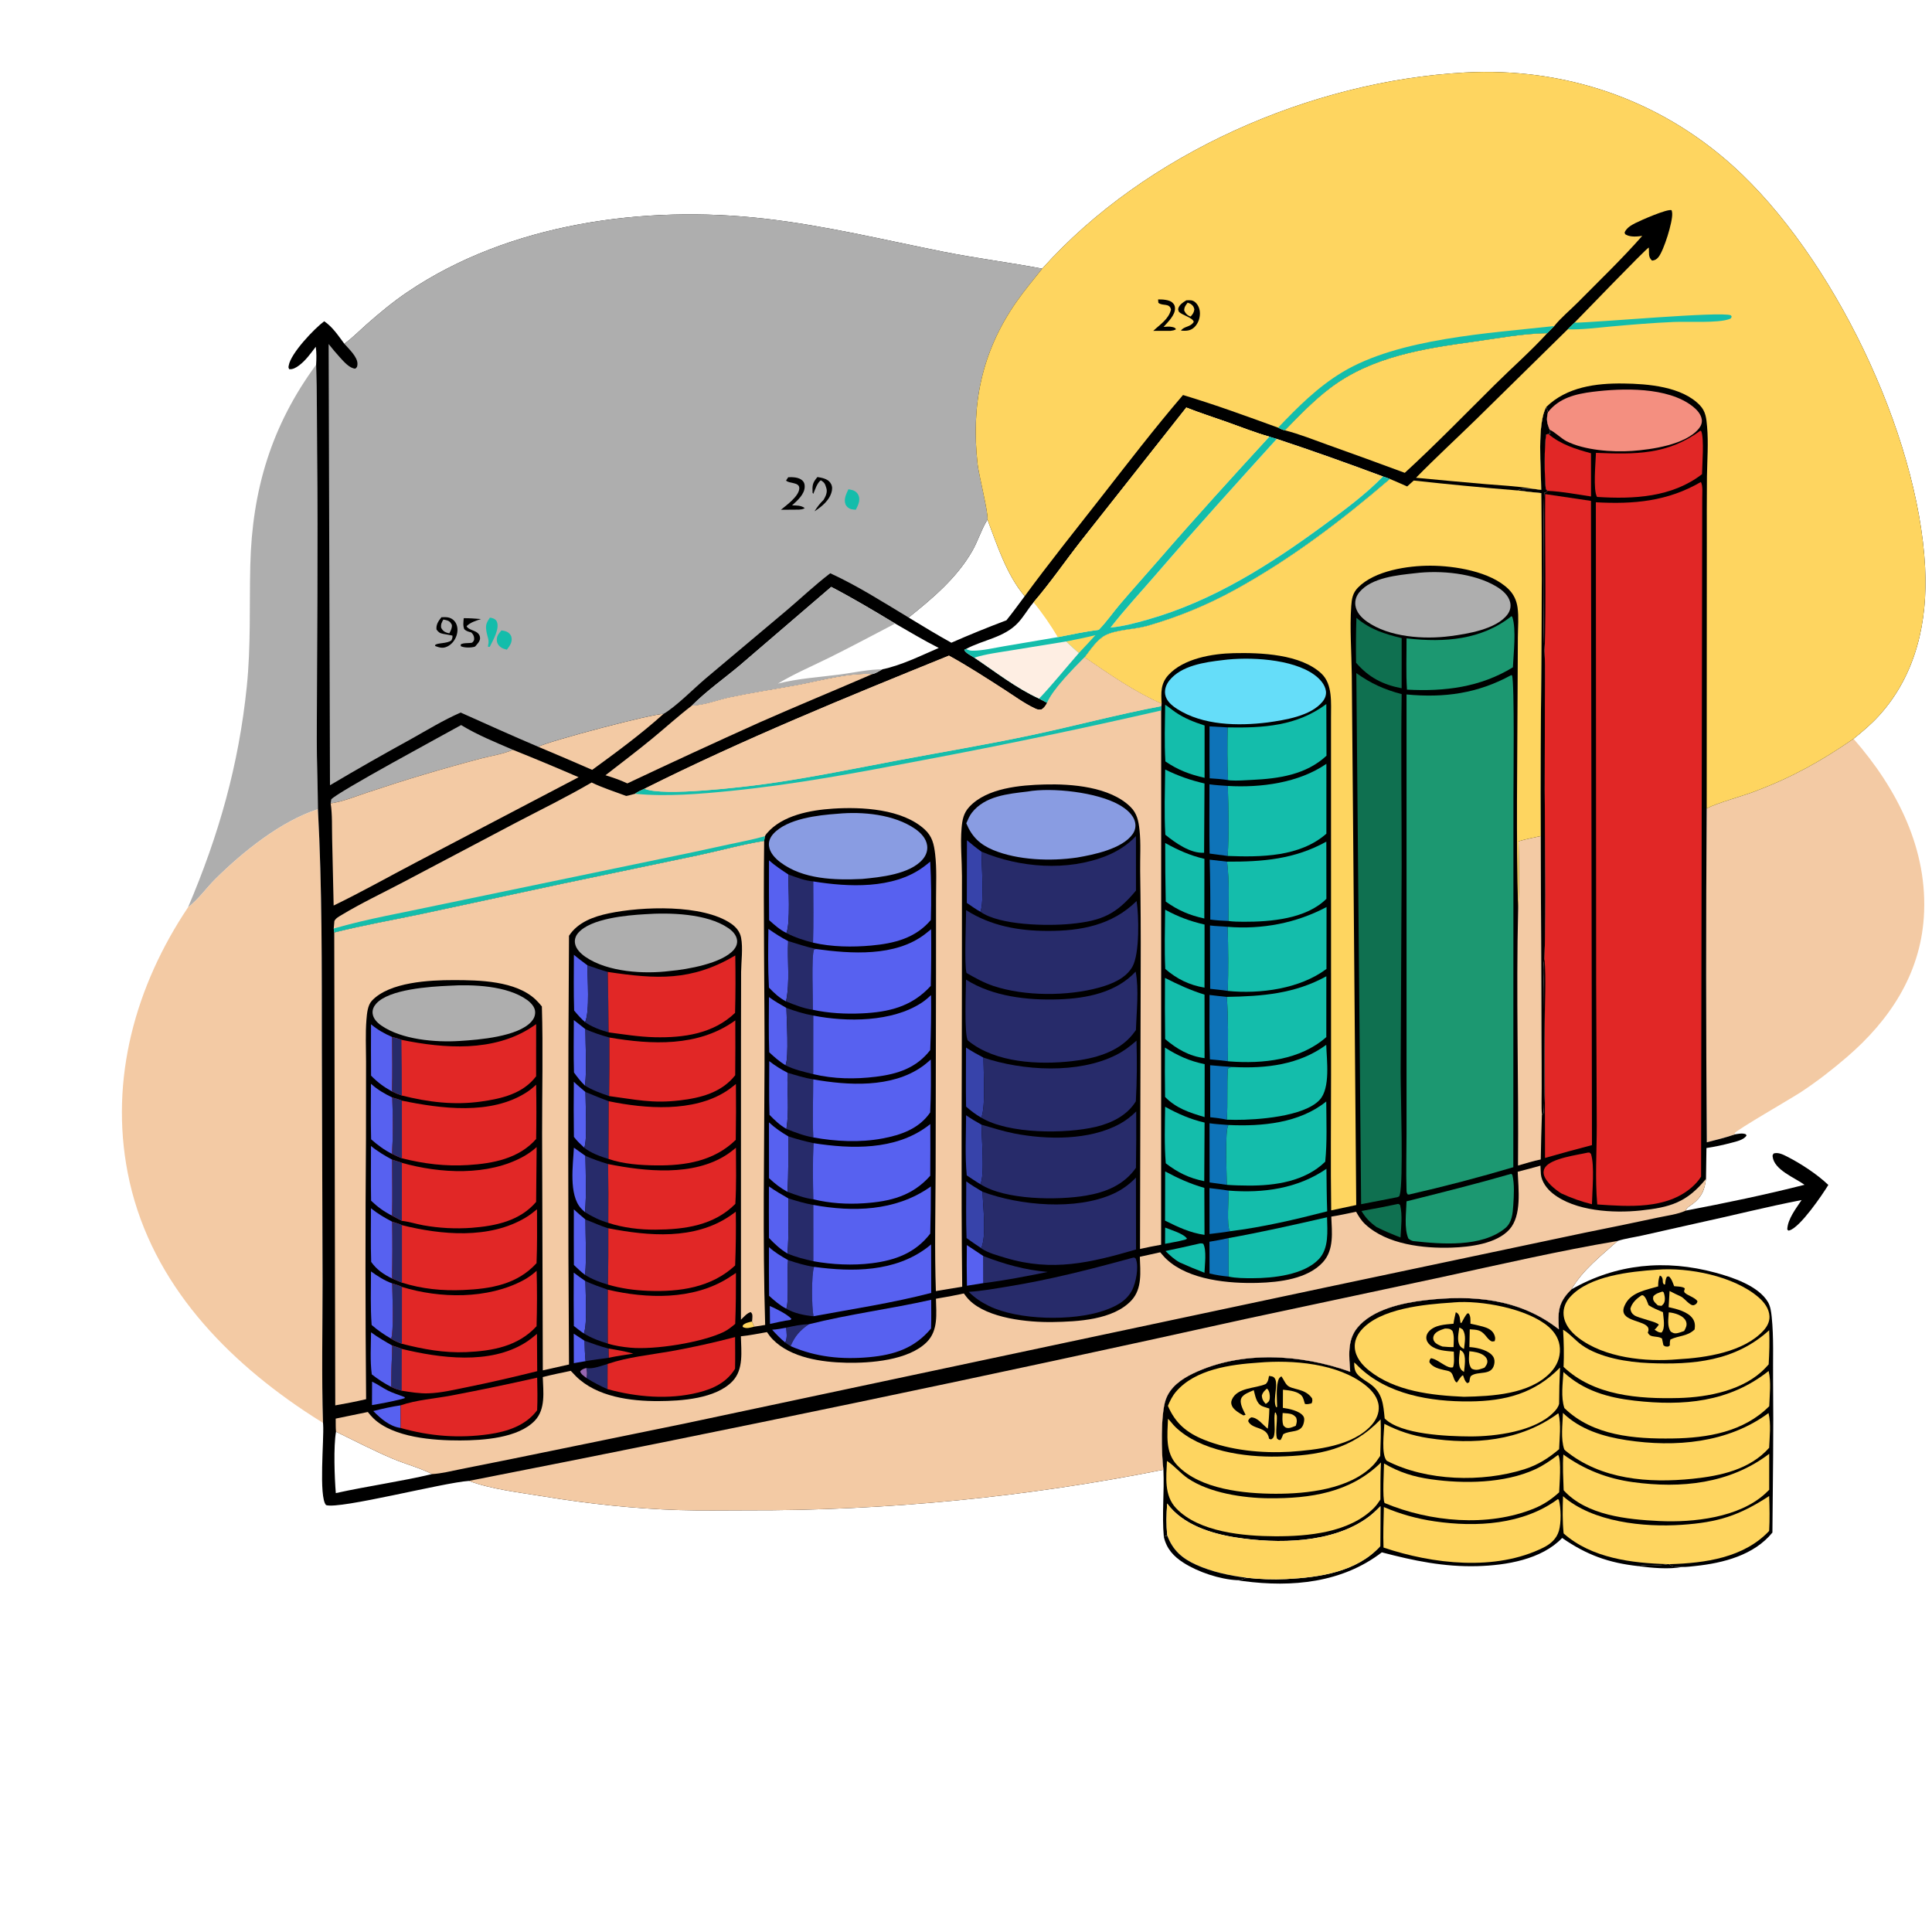 <?xml version="1.0" encoding="utf-8" ?>
<svg width="200" height="200" viewBox="-20 70 1000 1000">
	<path d="M843.237 879.597L843.918 879.621C845.588 881.426 848.384 880.779 850.745 881.056C843.678 882.388 834.999 881.546 827.943 880.62C833.023 879.287 838.204 880.852 843.237 879.597Z"/>
	<path fill="#AEAEAE" d="M143.629 258.771C144.14 273.738 143.975 288.759 144.131 303.736C144.649 353.231 144.074 402.653 143.962 452.139C143.935 464.382 144.487 476.591 144.561 488.826C125.339 495.119 105.949 510.685 91.653 524.79C86.873 529.506 82.678 535.6 77.33 539.639C93.262 502.226 103.578 465.941 107.736 425.375C109.89 404.357 109.043 383.643 109.552 362.599C110.492 323.68 120.424 290.355 143.629 258.771Z"/>
	<path fill="#F3CAA4" d="M863.379 488.456C868.562 485.682 881.69 482.146 888.314 479.63C907.766 472.243 922.349 464.119 939.392 452.404C961.955 478.182 978.182 509.869 975.754 544.986C973.713 574.521 957.998 598.134 936.035 617.06C928.533 623.525 920.564 629.715 912.3 635.175C907.141 638.582 878.999 654.733 877.83 656.539L878.087 657.128C873.318 658.812 868.332 659.964 863.443 661.254Q862.785 574.856 863.379 488.456Z"/>
	<path fill="#F3CAA4" d="M77.33 539.639C82.678 535.6 86.873 529.506 91.653 524.79C105.949 510.685 125.339 495.119 144.561 488.826C146.765 529.729 146.539 570.867 146.596 611.819L146.964 733.363C146.959 757.703 146.432 782.148 147.183 806.474Q142.277 803.443 137.476 800.248C93.434 770.743 56.498 730.627 46.103 677.057C36.667 628.432 50.123 580.221 77.33 539.639Z"/>
	<path d="M793.33 737.397C816.672 724.061 841.994 721.741 867.85 728.714C876.618 731.078 890.175 735.536 895.112 743.978C896.384 746.153 896.767 749.044 897.024 751.528C898.147 762.372 897.618 773.75 897.738 784.655C898.024 810.871 897.635 837.04 897.396 863.252C887.882 874.961 871.962 879.034 857.531 880.556C855.301 880.791 852.987 881.104 850.745 881.056C848.384 880.779 845.588 881.426 843.918 879.621L843.237 879.597C838.204 880.852 833.023 879.287 827.943 880.62C812.594 878.926 801.264 874.841 788.567 866.043C777.878 877.265 759.404 880.238 744.596 880.634C727.336 881.096 711.789 877.83 695.229 873.494C674.631 889.287 648.722 891.688 623.666 888.391Q621.992 888.17 620.324 887.905C611.374 887.436 600.24 883.748 592.677 878.936C587.424 875.593 583.792 871.616 582.389 865.437C581.351 853.782 582.711 842.344 582.171 830.738C581.111 822.291 580.693 802.147 583.384 794.459C585.686 787.882 591.568 783.768 597.595 780.882C622.566 768.925 653.404 770.896 678.866 780.021C678.303 772.26 677.236 763.841 682.475 757.356C690.257 747.725 705.892 744.37 717.509 743.006C742.375 740.085 766.64 742.183 786.874 758.064Q786.684 755.06 786.681 752.049C786.722 745.579 788.879 741.819 793.33 737.397ZM584.125 848.214C583.742 853.837 583.545 859.259 584.214 864.87C583.972 864.927 583.734 864.998 583.49 865.042C583.249 865.085 583.005 865.101 582.762 865.13L582.389 865.437C583.792 871.616 587.424 875.593 592.677 878.936C600.24 883.748 611.374 887.436 620.324 887.905C622.049 887.658 623.528 887.508 625.055 886.628Q635.373 887.803 645.747 887.329C662.975 886.443 682.272 883.681 694.434 870.27L694.515 849.616C692.521 851.641 690.524 853.576 688.234 855.27C669.766 868.935 641.326 869.185 619.562 865.772C606.775 863.767 592.089 859.12 584.125 848.214Z"/>
	<path fill="#FED560" d="M786.489 801.555L786.728 801.806C788.072 807.477 787.185 814.282 786.997 820.094C781.447 824.795 775.993 828.27 769.014 830.48C747.164 837.4 718.319 836.662 697.815 826.115C697.769 826.073 697.717 826.037 697.678 825.989C694.879 822.586 696.372 811.586 696.53 806.961C703.886 810.764 711.098 813.088 719.305 814.354C742.842 817.986 766.923 815.959 786.489 801.555Z"/>
	<path fill="#FED560" d="M680.905 775.224C681.695 775.754 682.301 776.46 682.975 777.126C697.832 791.821 720.538 795.54 740.678 795.374C759.194 795.221 774.333 791.255 787.476 777.836Q787.034 787.192 786.992 796.558C786.598 798.317 785.483 799.67 784.249 800.94C774.545 810.927 754.045 813.564 740.843 813.497C729.159 813.438 705.012 812.528 696.703 804.204C695.974 796.804 695.649 790.896 689.053 786.205C687.137 784.842 684.84 783.595 683.17 781.95C681.11 779.919 680.986 778.008 680.905 775.224Z"/>
	<path fill="#FED560" d="M786.484 823.029C788.301 825.497 787.126 838.909 787.009 842.421C783.091 846.012 778.996 848.771 774.055 850.79C750.061 860.592 720.115 857.758 696.666 847.959C695.455 845.708 696.325 830.816 696.366 827.474C704.27 832.071 711.617 834.39 720.696 835.674C737.755 838.086 758.707 837.807 774.545 830.538C778.903 828.538 782.656 825.893 786.484 823.029Z"/>
	<path fill="#FED560" d="M786.366 845.909L786.867 846.337C787.982 850.61 788.124 858.168 786.888 862.364C785.68 866.464 782.64 869.141 778.919 871.002C754.126 883.405 721.487 879.55 696.103 871.013C695.839 864.05 696.148 857.024 696.279 850.057C704.765 853.696 713.437 856.106 722.587 857.444C744.057 860.583 768.385 859.232 786.366 845.909Z"/>
	<path fill="#FED560" d="M789.046 758.249C792.534 760.265 795.459 763.886 798.828 766.264C808.058 772.781 822.415 775.058 833.484 775.53C856.37 776.505 878.134 774.577 895.718 758.521C896.002 764.455 895.805 770.278 895.457 776.201Q894.604 777.153 893.726 778.082C882.795 789.606 864.15 793.224 848.933 793.612C828.231 794.14 805.041 792.455 789.298 777.507C789.58 771.059 789.44 764.686 789.046 758.249Z"/>
	<path fill="#FED560" d="M895.441 779.615C896.791 785.282 895.947 792.049 895.754 797.853C882.455 811.178 863.889 814.294 845.703 814.553C826.042 814.833 804.548 813.216 789.727 798.832C787.823 793.165 788.912 786.054 789.223 780.157C799.622 789.804 812.229 793.42 826.082 794.988C851.265 797.84 874.951 795.842 895.441 779.615Z"/>
	<path fill="#FED560" d="M789.185 822.854C800.097 830.71 811.899 835.334 825.23 837.159C850.079 840.562 875.324 838.02 895.743 822.485L895.732 841.122Q894.741 842.116 893.709 843.067C880.107 855.542 856.435 858.123 838.864 857.283C822.292 856.49 801.183 854.41 789.347 841.362C789.15 835.249 788.742 828.954 789.185 822.854Z"/>
	<path fill="#FED560" d="M895.383 801.393C896.741 807.037 895.938 813.612 895.705 819.388C885.745 830.628 870.509 833.93 856.164 835.407C833.328 837.759 808.707 835.875 790.304 820.885L789.653 820.203C787.735 814.717 788.818 807.111 788.978 801.328C797.821 809.942 809.926 813.598 821.867 815.414C847.124 819.257 874.362 816.954 895.383 801.393Z"/>
	<path fill="#FED560" d="M789.022 844.439C804.408 857.885 830.817 860.583 850.512 859.239C869.204 857.964 880.062 854.559 895.708 844.343C895.928 850.386 896.039 856.368 895.705 862.412C882.653 876.305 862.564 879.063 844.339 879.61L843.918 879.621L843.237 879.597C824.732 879.106 803.77 876.521 789.335 863.703C788.668 857.284 788.798 850.879 789.022 844.439Z"/>
	<path fill="#FED560" d="M584.547 804.35C585.898 805.617 586.973 807.251 588.326 808.555C601.309 821.063 624.084 824.288 641.314 823.915C662.6 823.454 679.519 820.354 694.609 804.667C694.875 810.972 694.583 817.282 694.387 823.585C693.208 825.378 692.016 827.114 690.497 828.645C678.377 840.864 656.443 843.217 640.188 843.168C624.022 843.12 601.244 840.947 589.343 828.427C583.005 821.76 584.245 812.758 584.547 804.35Z"/>
	<path fill="#FED560" d="M584.012 826.197C587.807 828.61 590.953 832.543 594.796 835.162C605.994 842.795 623.512 845.389 636.744 845.502C658.261 845.686 678.972 842.604 694.802 826.977C694.447 833.359 694.527 839.768 694.5 846.158C693.464 847.712 692.427 849.216 691.106 850.546C678.418 863.321 656.997 865.24 639.973 865.17C623.932 865.104 600.62 863.124 588.787 850.699C582.461 844.056 583.653 834.6 584.012 826.197Z"/>
	<path fill="#FED560" d="M584.125 848.214C592.089 859.12 606.775 863.767 619.562 865.772C641.326 869.185 669.766 868.935 688.234 855.27C690.524 853.576 692.521 851.641 694.515 849.616L694.434 870.27C682.272 883.681 662.975 886.443 645.747 887.329Q635.373 887.803 625.055 886.628C623.528 887.508 622.049 887.658 620.324 887.905C611.374 887.436 600.24 883.748 592.677 878.936C587.424 875.593 583.792 871.616 582.389 865.437L582.762 865.13C583.005 865.101 583.249 865.085 583.49 865.042C583.734 864.998 583.972 864.927 584.214 864.87C583.545 859.259 583.742 853.837 584.125 848.214ZM584.214 864.87C583.972 864.927 583.734 864.998 583.49 865.042C583.249 865.085 583.005 865.101 582.762 865.13L582.389 865.437C583.792 871.616 587.424 875.593 592.677 878.936C600.24 883.748 611.374 887.436 620.324 887.905C622.049 887.658 623.528 887.508 625.055 886.628C616.277 885.506 607.275 883.595 599.174 879.946C591.931 876.685 587.035 872.445 584.214 864.87Z"/>
	<path d="M584.214 864.87C587.035 872.445 591.931 876.685 599.174 879.946C607.275 883.595 616.277 885.506 625.055 886.628C623.528 887.508 622.049 887.658 620.324 887.905C611.374 887.436 600.24 883.748 592.677 878.936C587.424 875.593 583.792 871.616 582.389 865.437L582.762 865.13C583.005 865.101 583.249 865.085 583.49 865.042C583.734 864.998 583.972 864.927 584.214 864.87Z"/>
	<path fill="#FED560" d="M837.571 727.205C853.981 725.85 877.467 730.469 890.254 741.506C893.126 743.985 895.7 747.361 895.877 751.297C896.004 754.12 894.661 756.637 892.8 758.672C882.545 769.89 862.836 772.783 848.456 773.564C831.863 775.018 810.447 772.883 796.805 762.306C793.039 759.386 789.749 755.475 789.317 750.549C789.013 747.083 790.386 743.856 792.681 741.311C802.604 730.308 823.8 728.166 837.571 727.205Z"/>
	<path d="M839.116 730.204L839.903 730.643C840.499 731.463 840.597 731.958 840.647 732.942C840.697 733.956 840.65 733.935 841.255 734.852L841.857 734.779C842.01 733.347 842.052 732.044 842.808 730.777L843.819 730.671C845.289 731.932 845.834 733.97 846.533 735.729C847.874 735.903 849.819 735.863 851.06 736.315C852.897 736.984 851.582 737.314 851.72 738.486C851.917 740.152 857.423 741.323 858.619 743.587C858.288 744.67 858.055 744.915 857.022 745.445C854.982 746.494 851.992 741.904 849.971 741.035C847.991 740.184 846.095 739.187 844.173 738.213L843.681 746.58C847.726 747.471 853.646 748.897 856.118 752.472C857.363 754.273 857.444 756.039 857.127 758.132C853.337 761.798 849.01 761.191 844.58 763.346C844.35 764.151 844.284 764.699 844.291 765.556C844.293 765.838 844.307 766.119 844.316 766.401L843.45 766.996C842.126 766.968 841.955 767.101 840.966 766.256C840.759 765.103 840.526 763.971 840.25 762.833C838.85 761.821 836.858 761.997 835.212 761.611C833.949 761.314 833.553 760.864 832.906 759.8C832.986 759.537 833.075 759.276 833.148 759.01C834.58 753.79 822.592 754.587 820.541 749.795C819.808 748.083 820.617 746.178 821.447 744.669C824.663 738.822 832.33 737.585 838.261 735.842C838.25 733.76 838.42 732.172 839.116 730.204Z"/>
	<path fill="#FED560" d="M840.505 738.492L841.095 738.906C841.582 740.195 841.856 741.755 841.675 743.141C841.5 744.47 840.959 745.074 839.996 745.918L838.122 745.678C837.487 745.075 836.751 744.443 836.236 743.734C835.516 742.745 835.549 742.078 835.788 740.947C837.062 739.487 838.717 739.111 840.505 738.492Z"/>
	<path fill="#FED560" d="M843.755 749.262C845.478 749.444 847.155 749.811 848.758 750.493C850.444 751.211 852.286 752.467 852.81 754.325C853.3 756.061 852.502 757.477 851.705 758.937C850.512 759.334 849.184 759.866 847.95 760.084C846.609 760.321 845.896 759.944 844.792 759.251C842.816 756.423 843.586 752.54 843.755 749.262Z"/>
	<path fill="#FED560" d="M829.835 740.385L830.467 740.488C831.961 741.423 832.647 743.993 833.316 745.578C835.641 747.097 838.195 748.092 840.741 749.175C840.97 752.244 842.099 757.324 840.042 759.721C838.585 759.826 837.586 759.001 836.402 758.267C837.272 757.445 837.924 756.664 838.599 755.676C837.905 754.183 828.117 752.377 825.849 750.746C824.532 749.799 824.136 748.936 823.887 747.376C824.685 744.287 827.224 742.009 829.835 740.385Z"/>
	<path fill="#FED560" d="M631.343 775.3C648.926 773.785 672.705 775.574 687.041 787.229C690.356 789.924 693.288 793.467 693.623 797.896C693.895 801.478 692.37 804.789 690.056 807.445C680.415 818.509 661.27 820.482 647.624 821.437C633.029 822.268 616.788 820.724 603.162 815.199C594.207 811.568 588.364 806.667 584.506 797.676C585.596 795.035 586.834 792.526 588.704 790.34C598.651 778.721 616.957 776.257 631.343 775.3Z"/>
	<path d="M636.835 782.188C637.293 782.249 638.116 782.342 638.536 782.477C642.998 783.911 638.219 794.331 640.565 798.403L641.038 798.215C640.995 794.037 640.425 789.045 641.473 785C641.815 783.678 642.087 783.098 643.243 782.388C644.329 783.829 644.97 785.638 646.211 786.932C648.717 789.547 655.394 788.358 659.124 793.771C659.347 795.045 659.356 795.2 658.862 796.389C657.641 796.616 656.593 797.037 655.404 796.627C655.018 795.396 654.637 793.508 653.813 792.512C651.882 790.178 647.589 789.683 644.762 789.392L644.057 789.325L644.004 798.706C647.08 799.125 652.553 800.223 654.498 802.877C655.323 804.002 655.103 805.299 654.801 806.571C653.496 812.064 647.808 810.05 644.173 812.384C643.809 813.421 643.416 814.33 642.88 815.289C641.675 815.428 641.833 815.238 640.936 814.528C640.086 811.282 641.09 806.381 640.89 802.821L640.34 801.142L639.901 801.178C639.192 804.978 640.223 808.913 639.524 812.722C639.286 814.019 638.989 814.383 637.899 815.059L636.874 814.699C635.854 807.998 628.197 810.252 626.033 805.536C626.463 804.394 626.581 804.341 627.59 803.634C631.001 803.623 633.612 807.541 636.214 809.494C636.684 805.993 636.922 802.584 637.008 799.053L636.388 798.865L635.471 798.572C634.677 798.322 633.847 798.101 633.101 797.724C630.228 796.273 629.701 792.357 628.946 789.55C626.877 790.481 623.398 791.583 622.476 793.802C621.412 796.362 623.627 800.023 624.72 802.307L623.648 802.62C621.745 801.669 618.6 799.764 617.714 797.776C617.179 796.575 617.117 795.663 617.635 794.447C620.378 788.023 629.909 788.737 635.16 786.353C636.421 785.125 636.525 783.837 636.835 782.188Z"/>
	<path fill="#FED560" d="M635.725 788.755C635.842 788.845 635.974 788.918 636.077 789.024C637.133 790.11 637.374 792.368 637.209 793.804C637.022 795.42 636.407 795.806 635.14 796.672C633.867 795.305 633.207 794.169 633.129 792.265C633.642 790.613 634.46 789.898 635.725 788.755Z"/>
	<path fill="#FED560" d="M643.902 801.38Q645.236 801.451 646.565 801.588C648.488 801.805 649.663 802.228 650.904 803.762C651.477 805.433 651.206 806.313 650.699 807.973C649.704 808.37 648.015 809.15 646.929 809.147C645.463 809.143 645.203 808.782 644.273 807.804C643.553 805.675 643.8 803.589 643.902 801.38Z"/>
	<path fill="#FED560" d="M731.587 744.206C731.888 744.176 732.188 744.143 732.489 744.118C746.501 742.917 770.642 747.257 781.579 756.768C784.934 759.687 787.197 763.472 787.4 767.985C787.618 772.833 785.759 777.085 782.427 780.537C771.617 791.738 752.273 792.693 737.728 792.972C721.073 792.239 702.134 790.16 688.622 779.383C684.975 776.474 681.679 772.572 681.251 767.746C680.948 764.315 682.33 761.116 684.529 758.546C694.231 747.202 717.464 745.112 731.587 744.206Z"/>
	<path d="M733.518 749.204C733.821 749.367 734.199 749.551 734.451 749.781C735.734 750.951 735.678 753.064 735.931 754.711L736.497 754.676C737.387 752.964 738.212 751.341 739.43 749.837L740.21 749.815C741.312 751.334 741.079 753.331 741.098 755.136C743.233 755.607 745.401 756.045 747.507 756.63C749.758 757.254 752.191 758.26 753.265 760.488C753.891 761.789 754.128 762.879 753.591 764.215L752.287 764.358C750.686 763.755 749.925 762.479 748.857 761.225C746.263 758.183 744.485 758.32 740.743 758.042L740.551 767.244Q741.171 767.282 741.789 767.343C745.193 767.684 750.775 769.031 752.804 772.114C753.615 773.346 753.695 774.745 753.399 776.143C752.089 782.341 745.171 779.427 741.475 782.121C740.779 782.628 740.67 784.54 740.492 785.394L739.509 785.933C738.157 785.025 737.837 783.323 737.261 781.819C736.218 782.057 734.901 784.613 734.079 785.58C732.683 785.157 732.324 782.168 731.436 780.87C730.522 779.533 729.001 779.479 727.537 779.145C724.752 778.508 721.477 777.675 719.864 775.12C719.941 773.931 719.91 773.884 720.694 773C723.135 773.428 725.589 775.366 727.747 776.572C729.068 777.31 730.534 778.125 732.076 777.696C732.91 775.303 732.512 772.144 732.485 769.614C728.358 769.213 723.757 769.113 720.384 766.371C719.197 765.405 718.257 763.958 718.25 762.382C718.245 761.214 718.749 760.119 719.505 759.251C722.584 755.712 728.015 755.561 732.334 755.161C732.562 753.164 733.092 751.169 733.518 749.204Z"/>
	<path fill="#FED560" d="M735.681 768.712C736.139 768.99 736.589 769.233 736.979 769.614C739.091 771.681 738.006 777.424 737.784 780.078C737.337 779.791 736.819 779.514 736.451 779.112C734.339 776.811 735.384 771.55 735.681 768.712Z"/>
	<path fill="#FED560" d="M735.345 757.1C735.99 757.391 736.551 757.793 737.144 758.177C738.982 761.249 738.121 764.819 737.774 768.204C736.919 767.781 736.087 767.309 735.574 766.464C734.006 763.881 734.969 759.909 735.345 757.1Z"/>
	<path fill="#FED560" d="M740.529 769.393C743.156 769.654 746.071 770.059 748.225 771.728C749.183 772.47 749.855 773.478 749.856 774.73C749.857 776.016 749.132 776.977 748.361 777.915C745.963 778.737 744.226 779.621 741.788 778.456C739.701 776.112 740.404 772.323 740.529 769.393Z"/>
	<path fill="#FED560" d="M727.887 757.662C729.648 757.65 730.493 757.622 731.772 758.856C732.844 761.419 732.413 764.528 732.351 767.267C730.443 767.307 728.528 767.109 726.626 766.971C725.214 766.434 723.323 765.712 722.428 764.417C721.774 763.47 721.648 762.449 722.073 761.38C722.935 759.213 725.899 758.31 727.887 757.662Z"/>
	<path d="M519.44 209.059C572.859 149.364 658.818 111.817 738.254 107.535C789.778 104.757 838.571 121.298 876.914 155.84C928.483 202.295 972.867 294.289 976.436 363.697C977.869 391.549 971.772 419.234 952.664 440.321C948.599 444.807 944.092 448.619 939.392 452.404C922.349 464.119 907.766 472.243 888.314 479.63C881.69 482.146 868.562 485.682 863.379 488.456Q862.785 574.855 863.443 661.254C868.332 659.964 873.318 658.812 878.087 657.128C879.959 656.859 881.805 656.38 883.619 657.086L884.002 657.726C882.644 660.044 878.552 660.87 876.042 661.536Q869.721 663.233 863.251 664.222L863.023 680.168C862.329 685.8 860.921 689.452 856.247 693.057C854.934 694.07 852.944 694.987 852.558 696.612C873.056 692.687 893.808 688.4 914.026 683.243C908.949 679.555 898.29 675.587 897.51 668.636C897.417 667.807 897.634 667.705 898.029 667.042C900.4 666.289 902.988 667.619 905.08 668.687C912.263 672.357 920.501 677.761 926.344 683.321C923.273 688.362 911.835 705.211 906.227 706.85C906.04 706.904 905.843 706.915 905.651 706.948L905.096 706.389C905.231 701.04 909.684 695.414 912.507 691.146C894.439 694.633 876.511 699.208 858.511 703.09L829.985 709.503C825.827 710.428 821.337 711.004 817.291 712.304C808.411 720.312 799.499 726.969 793.33 737.397C788.879 741.819 786.722 745.579 786.681 752.049Q786.684 755.06 786.874 758.064C766.64 742.183 742.375 740.085 717.509 743.006C705.892 744.37 690.257 747.725 682.475 757.356C677.236 763.841 678.303 772.26 678.866 780.021C653.404 770.896 622.566 768.925 597.595 780.882C591.568 783.768 585.686 787.882 583.384 794.459C580.693 802.147 581.111 822.291 582.171 830.738Q555.549 836.06 528.693 840.041Q501.837 844.022 474.816 846.652Q447.794 849.282 420.675 850.554Q393.555 851.827 366.406 851.738C354.756 851.731 343.034 851.97 331.393 851.608C308.247 850.888 284.504 848.369 261.68 844.592C249.041 842.501 234.711 840.96 222.691 836.513C209.765 837.33 155.791 851.325 148.774 849.034C144.864 844.887 147.782 814.743 147.257 807.419L147.183 806.474C146.432 782.148 146.959 757.703 146.964 733.363L146.596 611.819C146.539 570.867 146.765 529.729 144.561 488.826C144.487 476.591 143.935 464.382 143.962 452.139C144.074 402.653 144.649 353.231 144.131 303.736C143.975 288.759 144.14 273.738 143.629 258.771C143.812 255.583 143.865 252.653 143.449 249.48C140.862 252.852 138.28 256.539 134.839 259.108C133.321 260.24 131.542 261.342 129.637 261.072C129.23 259.882 129.252 260.407 129.459 259.156C130.496 252.872 142.595 240.16 147.804 236.283C152.143 239.172 155.149 243.825 158.233 247.939C162.318 244.989 165.965 241.27 169.742 237.932C176.466 231.99 183.364 226.263 190.8 221.225C243.596 185.46 313.602 176.06 375.842 183.182C407.1 186.759 437.652 194.199 468.446 200.337C485.379 203.713 502.519 205.831 519.44 209.059ZM594.027 280.96L539.563 349.955C531.362 360.425 523.664 371.661 515.014 381.727L514.705 382.095C511.953 385.408 509.777 389.332 506.831 392.454C499.645 400.068 488.847 401.171 480.045 405.898L479.096 406.368C479.743 407.984 482.844 409.447 484.321 410.396C495.097 417.602 506.041 426.224 517.861 431.594L521.996 433.788C525.225 426.468 535.513 416.224 541.384 410.255C544.256 406.512 547.701 401.226 551.901 398.935C557.452 395.908 567.177 395.815 573.528 394.052Q579.495 392.356 585.357 390.325Q591.218 388.294 596.956 385.935Q602.693 383.576 608.288 380.897Q613.883 378.217 619.318 375.226C648.408 359.203 674.304 339.488 699.447 317.919C698.286 317.423 697.057 317.055 695.863 316.645C677.585 309.845 659.34 303.309 640.822 297.192L636.982 296.021C629.607 293.929 622.363 291.048 615.14 288.475C608.132 285.978 600.933 283.709 594.027 280.96ZM410.236 373.786L363.117 414.236C354.904 421.152 345.746 427.577 338.171 435.169C344.384 435.065 351.426 432.227 357.566 430.924C369.193 428.457 380.855 426.723 392.525 424.564C404.927 422.27 419.007 418.123 431.606 418.877C433.383 418.497 435.132 417.296 436.72 416.428C446.745 414.328 456.512 409.401 465.911 405.376C458.223 401.521 450.806 397.027 443.34 392.754C432.452 386.194 421.519 379.649 410.236 373.786ZM450.288 389.621C457.616 394.071 464.916 398.524 472.421 402.67Q486.514 396.486 500.919 391.067C504.205 387.012 507.265 382.763 510.383 378.578C501.123 367.708 496.089 352.175 491.123 338.933C490.969 339.186 490.812 339.437 490.662 339.692C487.79 344.544 486.086 350.229 483.227 355.207C475.222 369.145 462.688 379.728 450.288 389.621ZM153.817 842.832C170.343 839.177 187.124 836.889 203.606 832.993C197.418 829.748 190.006 827.867 183.497 825.126C173.449 820.894 163.729 815.807 153.916 811.059C152.572 818.758 153.157 834.916 153.817 842.832ZM777.715 323.563L772.598 322.87C770.287 322.966 767.539 322.746 765.457 323.854C769.537 324.425 773.625 324.832 777.724 325.229C778.685 384.378 776.98 443.582 777.482 502.74L777.843 607.082Q777.974 620.184 777.971 633.286C777.976 637.777 777.717 642.45 778.075 646.921L778.792 646.773C779.939 643.781 779.102 589.2 779.113 581.51C779.12 576.871 778.373 570.591 779.433 566.139C780.383 537.168 779.548 507.906 779.562 478.905L779.625 433.605C779.641 424.984 779.912 416.267 779.505 407.657C778.469 402.59 778.921 326.003 779.328 325.092C780.245 324.818 780.002 325.011 780.622 324.437C780.754 324.316 780.874 324.184 781 324.057L780.089 323.178C779.388 317.306 779.237 300.532 780.302 294.871L781.44 294.645L781.636 294.579L782.208 294.705L782.071 294.108L782.542 294.214L781.922 293.115L782.143 292.48C780.647 288.867 780.302 287.205 781.237 283.335L780.374 280.63C775.46 289.086 777.701 312.95 777.715 323.563Z"/>
	<path fill="#9867B1" d="M283.428 778.04C284.117 779.829 283.859 781.482 283.716 783.36C282.491 782.415 280.755 781.414 280.302 779.874C281.189 778.656 282.04 778.567 283.428 778.04Z"/>
	<path fill="#FED560" d="M370.388 756.688C368.41 757.159 366.264 757.943 364.4 756.8L364.498 755.959C365.806 754.673 367.525 754.44 369.244 753.997L370.388 756.688Z"/>
	<path fill="#5761F0" d="M379.652 758.264C382.143 758.128 384.512 757.668 386.951 757.186C387.127 759.732 387.608 762.548 386.44 764.906C383.948 762.861 381.818 760.645 379.652 758.264Z"/>
	<path fill="#E12726" d="M294.946 768.009C299.326 768.689 303.532 769.449 307.803 770.628C303.514 771.27 299.23 771.884 294.99 772.804L294.946 768.009Z"/>
	<path fill="#14BDAB" d="M583.074 705.394C586.082 706.621 592.748 708.54 594.411 711.162L593.364 711.671C589.984 712.574 586.472 713.13 583.036 713.795L583.074 705.394Z"/>
	<path fill="#5761F0" d="M378.444 745.986C381.569 747.31 387.417 750.185 389.671 752.663L389.094 753.186C385.563 753.643 382.029 754.531 378.54 755.258L378.444 745.986Z"/>
	<path fill="#272B6A" d="M386.951 757.186C390.787 756.344 394.689 755.453 398.63 755.443C393.982 758.683 391.465 761.545 389.208 766.758C388.247 766.244 387.341 765.524 386.44 764.906C387.608 762.548 387.127 759.732 386.951 757.186Z"/>
	<path fill="#5761F0" d="M276.962 760.3L282.584 763.983C282.631 767.526 282.745 771.009 283.101 774.535L277.009 775.58L276.962 760.3Z"/>
	<path fill="#272B6A" d="M282.584 763.983C286.678 765.473 290.731 766.884 294.946 768.009L294.99 772.804C291.033 773.369 287.036 773.84 283.101 774.535C282.745 771.009 282.631 767.526 282.584 763.983Z"/>
	<path fill="#272B6A" d="M294.491 775.965L294.461 789.035C290.702 787.392 287.185 785.543 283.716 783.36C283.859 781.482 284.117 779.829 283.428 778.04C286.403 778.862 291.592 776.841 294.491 775.965Z"/>
	<path fill="#5761F0" d="M173.205 800.354C177.833 799.185 182.625 798.073 187.349 797.401L187.39 809.12C181.701 808.356 177.073 804.275 173.205 800.354Z"/>
	<path fill="#5761F0" d="M172.587 785.14C175.362 786.413 177.989 788.351 180.754 789.743C183.55 791.15 186.644 792.012 189.547 793.204L189.424 793.695L187.86 794.158C182.767 795.437 177.704 796.406 172.529 797.272L172.587 785.14Z"/>
	<path fill="#5761F0" d="M480.426 714.452Q484.701 717.32 489.006 720.143L489.039 734.129L480.489 735.5Q480.273 724.976 480.426 714.452Z"/>
	<path fill="#5761F0" d="M276.969 728.703C278.923 730.25 280.963 731.665 283.004 733.092C283.034 739.57 284.14 754.556 282.234 760.226C280.425 759.043 278.739 757.653 277.025 756.336Q276.866 742.52 276.969 728.703Z"/>
	<path fill="#5761F0" d="M277.015 598.004C279.046 599.516 281.011 601.13 282.997 602.702C283.019 612.231 283.817 622.475 282.806 631.926C280.588 629.843 278.877 627.578 277.092 625.13C276.813 616.1 276.987 607.038 277.015 598.004Z"/>
	<path fill="#5761F0" d="M277.024 695.94C278.927 697.791 281.022 699.48 283.032 701.215C283.023 710.614 283.66 720.576 282.871 729.903C280.76 728.36 278.929 726.558 277.046 724.753Q276.955 710.346 277.024 695.94Z"/>
	<path fill="#5761F0" d="M277.018 629.921C278.909 631.793 281.015 633.48 283.034 635.212C283.016 640.329 284.142 660.665 282.386 664.039C280.468 662.26 278.64 660.557 277.059 658.456Q276.845 644.189 277.018 629.921Z"/>
	<path fill="#5761F0" d="M277.053 664.034L283.006 668.266C283.174 678.027 283.597 687.662 282.812 697.414C282.099 696.803 281.409 696.193 280.774 695.499C274.265 688.398 276.617 672.872 277.053 664.034Z"/>
	<path fill="#14BDAB" d="M601.072 713.605C601.75 713.492 602.126 713.606 602.787 713.755C604.653 717.13 603.551 724.839 603.434 728.775C599.144 727.138 594.953 725.367 590.757 723.502C587.861 721.972 585.57 719.791 583.25 717.53Q592.182 715.663 601.072 713.605Z"/>
	<path fill="#0E73B8" d="M606.009 712.728Q610.942 711.924 615.823 710.85Q615.937 720.806 615.9 730.763C612.518 730.453 609.353 729.937 606.05 729.148L606.009 712.728Z"/>
	<path fill="#5761F0" d="M277.045 564.192C279.282 566.1 281.684 567.835 284.02 569.62C284.037 576.21 285.348 593.504 282.846 599.076C280.709 597.217 278.97 595.221 277.168 593.047C276.862 583.439 277.02 573.804 277.045 564.192Z"/>
	<path fill="#272B6A" d="M489.006 720.143C500.008 724.386 510.45 727.318 522.258 728.358C511.202 730.599 500.249 732.766 489.039 734.129L489.006 720.143Z"/>
	<path fill="#0F7050" d="M703.685 693.14C704.077 693.176 704.379 693.515 704.703 693.74C705.991 699.042 705.184 705.101 704.909 710.519C700.668 708.877 696.566 707.164 692.497 705.122C689.128 702.702 686.813 700.391 684.716 696.802Q694.239 695.172 703.685 693.14Z"/>
	<path fill="#0E73B8" d="M606.009 684.952Q611.013 685.51 615.992 686.253C615.943 689.749 614.893 704.646 616.503 707.053L616.836 707.27C613.29 707.923 609.634 708.257 606.054 708.714L606.009 684.952Z"/>
	<path fill="#5761F0" d="M172.051 759.604C175.566 762.179 179.254 764.31 183.034 766.458Q182.64 777.144 182.441 787.835C178.839 786.016 175.606 783.847 172.426 781.374C171.495 774.284 172.002 766.754 172.051 759.604Z"/>
	<path fill="#5761F0" d="M378.015 715.502C380.995 718.218 384.412 720.252 387.904 722.226C387.381 727.147 388.397 744.262 386.989 747.384C383.643 745.68 380.847 743.207 378.076 740.714Q377.939 728.108 378.015 715.502Z"/>
	<path fill="#3743AA" d="M480.49 504.897C482.922 506.982 485.357 508.95 487.974 510.798C488.037 517.019 489.489 537.166 487.452 541.917C485.033 540.63 482.715 538.88 480.428 537.357L480.49 504.897Z"/>
	<path fill="#0E73B8" d="M606.362 621.363Q612.322 621.918 618.296 622.285C617.102 622.473 616.263 622.29 615.523 623.304C615.019 632.036 615.555 640.779 615.018 649.536C612.149 648.93 609.332 648.576 606.417 648.288L606.362 621.363Z"/>
	<path fill="#0E73B8" d="M606.037 445.97Q610.732 446.208 615.423 446.503C615.248 455.633 615.201 464.65 615.627 473.777C612.456 473.264 609.317 473.043 606.112 472.856C605.98 463.899 606.06 454.928 606.037 445.97Z"/>
	<path fill="#3743AA" d="M480.045 647.256C482.616 649.071 485.271 650.61 488.021 652.138C487.989 658.422 489.804 678.409 487.44 682.923C485.026 681.542 482.707 679.889 480.378 678.362C479.436 668.146 480.014 657.517 480.045 647.256Z"/>
	<path fill="#3743AA" d="M480.127 681.489C482.838 683.45 485.673 685.146 488.55 686.851C488.735 694.005 490.743 710.047 487.843 716.03C485.262 714.394 482.787 712.587 480.287 710.83C479.922 701.072 480.132 691.254 480.127 681.489Z"/>
	<path fill="#5761F0" d="M378.011 586.082C380.858 588.212 383.965 589.921 387.038 591.696C387.118 597.186 388.414 617.5 386.565 621.382C383.441 619.438 380.82 617.183 378.152 614.663C377.782 605.152 377.979 595.6 378.011 586.082Z"/>
	<path fill="#5761F0" d="M378.16 619.23C381.147 621.602 384.262 623.474 387.627 625.253C387.346 635.059 388.579 644.53 387.052 654.319C383.634 652.384 381.008 649.829 378.283 647.048C377.959 637.797 378.163 628.488 378.16 619.23Z"/>
	<path fill="#0E73B8" d="M606.049 651.404C609.282 651.87 612.585 652.034 615.841 652.292C613.849 654.874 614.995 678.472 615.009 683.268L606.081 682.029L606.049 651.404Z"/>
	<path fill="#3743AA" d="M480.003 612.216C482.94 614.109 485.924 615.791 489.018 617.414C489.013 623.461 490.302 643.641 487.867 648.472C484.947 646.821 482.56 644.966 480.041 642.777C479.862 632.602 480.007 622.394 480.003 612.216Z"/>
	<path fill="#5761F0" d="M377.999 684.096C381.216 686.362 384.616 688.299 388.018 690.269C387.968 699.75 388.378 709.381 387.593 718.829C383.901 716.625 380.962 713.872 378.015 710.772Q377.932 697.434 377.999 684.096Z"/>
	<path fill="#5761F0" d="M378.009 650.938C381.1 653.81 384.396 656.037 388.015 658.184C388.014 667.754 388.181 677.343 387.585 686.898C384.033 684.976 380.958 682.574 378.036 679.806L378.009 650.938Z"/>
	<path fill="#0E73B8" d="M606.112 514.963L615.128 515.989C616.33 526.089 615.959 536.548 615.806 546.703C612.649 546.577 609.569 546.387 606.436 545.96Q606.551 530.459 606.112 514.963Z"/>
	<path fill="#5761F0" d="M172.043 600.177C175.425 603.018 178.958 604.986 182.989 606.757C183.018 616.133 183.258 625.562 182.892 634.931C178.677 632.621 175.411 630.194 172.059 626.736Q171.968 613.456 172.043 600.177Z"/>
	<path fill="#0E73B8" d="M606.291 549.015C609.291 549.441 612.381 549.408 615.404 549.722C615.791 560.826 615.851 571.8 615.488 582.902C612.487 582.409 609.397 582.166 606.373 581.811L606.291 549.015Z"/>
	<path fill="#5761F0" d="M172.023 728.089C175.558 730.604 178.929 732.819 183.039 734.292C183.066 739.018 183.901 760.486 182.439 762.899C178.857 760.827 175.462 758.53 172.354 755.796C171.687 746.617 172.002 737.29 172.023 728.089Z"/>
	<path fill="#5761F0" d="M378.029 515.304C381.13 518.076 384.578 520.315 388.026 522.622C388.024 528.807 389.174 547.952 387.029 552.915C383.588 551.184 380.917 548.814 378.082 546.256Q377.941 530.78 378.029 515.304Z"/>
	<path fill="#0E73B8" d="M606.043 584.987Q610.519 585.547 615.008 585.982C615.802 597.093 615.673 608.165 615.497 619.292C612.422 618.854 609.333 618.593 606.241 618.313C605.875 607.238 606.092 596.073 606.043 584.987Z"/>
	<path fill="#5761F0" d="M377.738 550.813C381.069 553.132 384.332 555.26 387.952 557.1C387.412 567.483 388.992 578.056 386.846 588.33C383.328 586.481 380.735 584.019 378.005 581.192C377.453 571.072 377.58 560.942 377.738 550.813Z"/>
	<path fill="#5761F0" d="M172.026 663.154C175.406 665.985 179.148 668.136 183.001 670.248C183.017 679.91 183.214 689.608 182.977 699.266C178.739 697.108 175.518 694.775 172.074 691.486C171.893 682.049 172.018 672.593 172.026 663.154Z"/>
	<path fill="#5761F0" d="M172.016 695.416C175.465 698.174 179.104 700.348 183.026 702.36Q183.245 717.068 182.961 731.774C178.531 729.593 175.034 727.249 172.121 723.165C171.82 713.926 171.986 704.659 172.016 695.416Z"/>
	<path fill="#272B6A" d="M283.004 733.092C286.804 734.819 290.684 736.186 294.624 737.547Q294.536 751.49 294.625 765.433C290.169 764.121 286.226 762.618 282.234 760.226C284.14 754.556 283.034 739.57 283.004 733.092Z"/>
	<path fill="#5761F0" d="M172.012 630.975C175.447 634.05 178.941 636.072 183.065 638.066C183.329 647.85 183.473 657.489 182.963 667.268C178.834 665.2 175.556 662.747 172.088 659.709C171.838 650.139 171.985 640.548 172.012 630.975Z"/>
	<path fill="#272B6A" d="M284.02 569.62C287.523 570.824 291.017 572.078 294.587 573.072Q294.898 588.709 295.003 604.349C290.936 603.234 286.295 601.533 282.846 599.076C285.348 593.504 284.037 576.21 284.02 569.62Z"/>
	<path fill="#272B6A" d="M387.904 722.226C392.282 723.672 396.78 725.07 401.359 725.718C399.937 729.969 400.091 746.648 401.084 751.266C396.511 750.906 390.972 749.742 386.989 747.384C388.397 744.262 387.381 727.147 387.904 722.226Z"/>
	<path fill="#272B6A" d="M283.032 701.215C286.89 702.674 290.921 704.619 294.869 705.748Q294.955 720.336 294.683 734.922C290.427 733.654 286.651 732.27 282.871 729.903C283.66 720.576 283.023 710.614 283.032 701.215Z"/>
	<path fill="#0E73B8" d="M606.014 475.953C609.137 476.421 612.351 476.556 615.502 476.8C615.9 488.927 616.167 500.926 615.453 513.045Q610.767 512.464 606.091 511.801C605.873 499.864 606.034 487.894 606.014 475.953Z"/>
	<path fill="#272B6A" d="M283.006 668.266C286.867 669.975 290.705 671.3 294.748 672.511Q295.006 687.734 294.848 702.959C290.457 701.658 286.682 699.854 282.812 697.414C283.597 687.662 283.174 678.027 283.006 668.266Z"/>
	<path fill="#272B6A" d="M283.034 635.212C287.031 636.831 291.014 638.509 295.066 639.986L294.947 669.869C290.924 668.657 285.654 666.754 282.386 664.039C284.142 660.665 283.016 640.329 283.034 635.212Z"/>
	<path fill="#272B6A" d="M282.997 602.702C287.076 604.477 291.144 605.867 295.437 607.027Q295.517 622.178 295.275 637.327C290.97 635.85 286.696 634.325 282.806 631.926C283.817 622.475 283.019 612.231 282.997 602.702Z"/>
	<path fill="#272B6A" d="M388.015 658.184C392.334 659.638 396.637 660.718 401.084 661.701C400.606 671.412 400.759 681.052 400.975 690.767C396.394 690.156 391.903 688.486 387.585 686.898C388.181 677.343 388.014 667.754 388.015 658.184Z"/>
	<path fill="#272B6A" d="M388.018 690.269C392.298 691.623 396.532 692.882 400.957 693.671L400.964 722.802C396.389 721.787 391.92 720.654 387.593 718.829C388.378 709.381 387.968 699.75 388.018 690.269Z"/>
	<path fill="#272B6A" d="M387.627 625.253C392.016 626.547 396.389 627.96 400.918 628.673C400.927 638.602 400.47 648.84 400.972 658.74C396.195 657.903 391.533 656.131 387.052 654.319C388.579 644.53 387.346 635.059 387.627 625.253Z"/>
	<path fill="#272B6A" d="M388.026 522.622C392.201 524.101 396.486 525.849 400.934 526.215C400.963 536.778 401.137 547.363 400.827 557.922C396.002 556.69 391.451 555.229 387.029 552.915C389.174 547.952 388.024 528.807 388.026 522.622Z"/>
	<path fill="#272B6A" d="M387.038 591.696C391.532 593.342 396.224 594.823 400.942 595.655L400.91 625.97C396.1 624.764 391.007 623.648 386.565 621.382C388.414 617.5 387.118 597.186 387.038 591.696Z"/>
	<path fill="#272B6A" d="M387.952 557.1C392.697 558.526 397.457 560.157 402.305 561.173C402.338 561.18 402.367 561.2 402.398 561.214L401.363 561.407C399.892 564.575 400.852 587.329 400.759 592.681C395.928 591.936 391.351 590.168 386.846 588.33C388.992 578.056 387.412 567.483 387.952 557.1Z"/>
	<path fill="#E12726" d="M801.832 666.59C803.067 666.579 802.51 666.381 803.477 667.248C805.438 673.233 804.116 686.565 803.984 693.32C798.437 691.901 793.303 690.12 788.114 687.692C784.928 685.714 780.01 681.747 779.08 677.942C778.76 676.629 779.008 675.34 779.76 674.218C782.923 669.497 796.527 667.81 801.832 666.59Z"/>
	<path fill="#14BDAB" d="M583.079 676.321C589.86 679.941 595.958 682.726 603.368 684.845L603.454 709.161C595.97 708.11 589.706 705.125 583.024 701.795L583.079 676.321Z"/>
	<path fill="#14BDAB" d="M582.976 612.219C589.746 616.5 595.672 619.181 603.531 620.816L603.497 648.213C595.624 645.846 588.972 643.783 583.04 637.787Q582.841 625.004 582.976 612.219Z"/>
	<path fill="#14BDAB" d="M583.09 434.786C584.875 435.853 586.529 437.348 588.261 438.53C593.091 441.829 597.956 443.71 603.496 445.513L603.487 472.594C595.743 470.837 589.765 468.592 583.194 464.108C582.622 454.4 582.976 444.514 583.09 434.786Z"/>
	<path fill="#E12726" d="M781 324.057L780.089 323.178C779.388 317.306 779.237 300.532 780.302 294.871L781.44 294.645C787.753 300.021 795.622 302.484 803.496 304.597L803.525 326.975C796.122 325.88 788.472 324.387 781 324.057Z"/>
	<path fill="#0F7050" d="M682.079 389.794C689.291 395.861 696.539 398.108 705.502 400.289L705.481 426.248C695.705 424.377 688.401 420.582 681.902 413.032Q681.698 401.411 682.079 389.794Z"/>
	<path fill="#14BDAB" d="M583.069 642.859C589.685 646.496 596.116 649.342 603.491 651.047L603.321 681.365C595.666 679.887 589.532 676.886 583.4 672.123C582.607 662.441 582.942 652.565 583.069 642.859Z"/>
	<path fill="#14BDAB" d="M583.103 506.334C589.705 509.973 596.027 512.847 603.401 514.534L603.359 545.419C595.558 543.688 589.865 541.26 583.381 536.648Q583.073 521.492 583.103 506.334Z"/>
	<path d="M777.715 323.563C777.701 312.95 775.46 289.086 780.374 280.63L781.237 283.335C780.302 287.205 780.647 288.867 782.143 292.48L781.922 293.115L782.542 294.214L782.071 294.108L782.208 294.705L781.636 294.579L781.44 294.645L780.302 294.871C779.237 300.532 779.388 317.306 780.089 323.178L781 324.057C780.874 324.184 780.754 324.316 780.622 324.437C780.002 325.011 780.245 324.818 779.328 325.092C778.921 326.003 778.469 402.59 779.505 407.657C779.912 416.267 779.641 424.984 779.625 433.605L779.562 478.905C779.548 507.906 780.383 537.168 779.433 566.139C778.373 570.591 779.12 576.871 779.113 581.51C779.102 589.2 779.939 643.781 778.792 646.773L778.075 646.921C777.717 642.45 777.976 637.777 777.971 633.286Q777.974 620.184 777.843 607.082L777.482 502.74C776.98 443.582 778.685 384.378 777.724 325.229C773.625 324.832 769.537 324.425 765.457 323.854C767.539 322.746 770.287 322.966 772.598 322.87L777.715 323.563Z"/>
	<path fill="#14BDAB" d="M583.08 540.858C589.824 544.527 595.961 546.812 603.472 548.546L603.452 581.224C595.551 579.838 589.199 576.783 583.133 571.522C582.672 561.347 582.959 551.043 583.08 540.858Z"/>
	<path fill="#14BDAB" d="M582.996 576.156C589.848 579.643 596.099 582.518 603.459 584.827L603.486 617.686C595.607 616.742 588.997 612.899 583.078 607.812Q582.85 591.984 582.996 576.156Z"/>
	<path fill="#F3CAA4" d="M258.561 456.521C264.138 453.531 318.386 439.194 323.393 439.553C311.805 449.98 299.116 459.315 286.514 468.476Q272.581 462.396 258.561 456.521Z"/>
	<path fill="#14BDAB" d="M583.09 468.305C589.822 471.605 596.144 473.839 603.451 475.526L603.242 511.375C596.18 511.862 588.356 506.257 583.176 502.073C582.527 490.884 582.97 479.512 583.09 468.305Z"/>
	<path fill="#14BDAB" d="M615.992 686.253C633.829 687.672 651.646 685.237 666.563 674.967C666.663 682.298 666.676 689.644 666.957 696.97C650.52 701.217 633.701 705.152 616.836 707.27L616.503 707.053C614.893 704.646 615.943 689.749 615.992 686.253Z"/>
	<path fill="#AEAEAE" d="M218.662 445.294C227.157 450.45 236.37 454.159 245.471 458.09C240.381 460.337 234.057 461.25 228.654 462.666Q213.811 466.592 199.1 470.99C189.398 473.845 179.82 476.977 170.22 480.153C164.084 482.183 157.551 484.905 151.154 485.834L151.443 483.753C154.664 479.951 209.64 450.341 218.662 445.294Z"/>
	<path fill="#14BDAB" d="M615.823 710.85C633.013 707.754 649.864 703.965 666.876 700.058C667.025 707.205 667.953 716.096 662.641 721.719C654.897 729.914 638.923 731.591 628.338 731.603C624.274 731.607 619.891 731.614 615.9 730.763Q615.937 720.806 615.823 710.85Z"/>
	<path fill="#E12726" d="M860.084 292.932L860.556 293.155C862.142 297.151 861.051 310.415 860.954 315.446C845.376 327.456 825.565 328.418 806.619 327.209C804.501 323.781 805.921 309.004 806.068 304.399C826.331 305.187 843.087 305.488 860.084 292.932Z"/>
	<path fill="#5761F0" d="M401.359 725.718C421.285 728.448 443.164 728.401 459.927 715.724C460.616 715.202 461.271 714.666 461.93 714.106L462.005 739.203C441.948 744.415 421.445 747.509 401.084 751.266C400.091 746.648 399.937 729.969 401.359 725.718Z"/>
	<path fill="#E12726" d="M187.967 768.198C207.844 772.987 233.437 776.442 251.831 764.999C253.998 763.651 255.978 762.055 257.93 760.418L258.059 779.721C245.824 782.755 233.623 785.598 221.264 788.09C214.867 789.38 208.328 790.965 201.79 791.18C197.092 791.334 192.543 790.574 187.921 789.82C185.977 789.285 184.238 788.756 182.441 787.835Q182.64 777.144 183.034 766.458C184.666 767.016 186.395 767.497 187.967 768.198Z"/>
	<path fill="#272B6A" d="M183.034 766.458C184.666 767.016 186.395 767.497 187.967 768.198L187.921 789.82C185.977 789.285 184.238 788.756 182.441 787.835Q182.64 777.144 183.034 766.458Z"/>
	<path fill="#14BDAB" d="M666.46 610.8C666.677 618.556 668.77 633.257 662.976 639.377C654.783 648.032 630.531 649.692 619.413 649.632Q617.215 649.617 615.018 649.536C615.555 640.779 615.019 632.036 615.523 623.304C616.263 622.29 617.102 622.473 618.296 622.285C635.32 623.151 652.411 621.121 666.46 610.8Z"/>
	<path fill="#14BDAB" d="M615.423 446.503C633.915 446.821 651.192 445.844 666.505 434.42L666.588 461.169C655.958 471.03 641.876 473.032 627.869 473.684C624.311 473.85 620.539 474.182 616.997 473.945C616.256 473.895 616.248 473.881 615.627 473.777C615.201 464.65 615.248 455.633 615.423 446.503Z"/>
	<path fill="#E12726" d="M294.491 775.965C305.059 772.393 316.266 771.334 327.216 769.414Q343.995 766.399 360.481 762.061C360.499 767.521 360.601 772.996 360.466 778.454C356.176 785.533 349.159 788.837 341.41 790.766C326.067 794.586 309.571 793.131 294.461 789.035L294.491 775.965Z"/>
	<path fill="#5761F0" d="M398.63 755.443C419.528 750.194 440.943 747.487 461.979 742.772C461.972 747.712 462.109 752.697 461.911 757.631C453.335 767.868 442.932 771.27 429.858 772.476C415.767 773.775 402.258 772.442 389.208 766.758C391.465 761.545 393.982 758.683 398.63 755.443Z"/>
	<path fill="#1C9871" d="M762.339 388.926L762.76 389.333C764.928 395.592 763.356 408.546 763.072 415.4C746.204 425.734 727.742 428.004 708.248 426.953C707.672 418.208 708.069 409.188 708.02 400.411L708.589 400.477C727.691 402.616 746.838 401.234 762.339 388.926Z"/>
	<path fill="#E12726" d="M187.349 797.401C195.702 794.539 205.067 793.938 213.747 792.297Q235.972 788.067 258.038 783.076C258.144 788.708 258.287 794.325 258.017 799.955C252.15 807.868 242.56 810.98 233.167 812.335C217.6 814.58 202.496 813.404 187.39 809.12L187.349 797.401Z"/>
	<path fill="#1C9871" d="M762.145 677.578L762.784 678.082C763.971 682.849 763.582 688.921 763.268 693.814C762.993 698.088 762.622 702.78 759.13 705.673C746.956 715.76 725.931 713.98 711.367 712.364C710.346 712.083 709.804 711.74 708.985 711.073C706.674 705.81 707.886 697.567 708.014 691.808C726.172 687.252 744.143 682.779 762.145 677.578Z"/>
	<path fill="#272B6A" d="M566.014 721.082L567.025 720.875C567.982 721.511 567.757 721.132 568.079 722.122C569.423 726.258 567.918 733.952 566.026 737.679C563.008 743.622 557.197 746.388 551.15 748.443C535.154 753.882 507.033 753.419 491.779 745.923C487.77 743.928 484.601 741.806 481.405 738.659C488.048 738.252 494.881 737.008 501.456 735.944C523.414 732.392 544.6 726.959 566.014 721.082Z"/>
	<path fill="#14BDAB" d="M615.128 515.989C633.55 516.088 650.105 514.733 666.51 505.632L666.539 535.231C656.135 545.63 637.67 547.15 623.733 547.102C621.121 547.093 618.397 547.059 615.806 546.703C615.959 536.548 616.33 526.089 615.128 515.989Z"/>
	<path fill="#14BDAB" d="M615.841 652.292C633.104 653.11 652.59 651.36 666.47 640.117C666.515 650.442 666.978 661.012 665.938 671.291C655.557 681.462 640.039 683.763 626.03 683.657C622.375 683.629 618.652 683.549 615.009 683.268C614.995 678.472 613.849 654.874 615.841 652.292Z"/>
	<path fill="#14BDAB" d="M615.404 549.722C633.267 551.152 650.783 547.86 666.614 539.482L666.574 571.522C652.875 581.826 632.133 584.591 615.488 582.902C615.851 571.8 615.791 560.826 615.404 549.722Z"/>
	<path fill="#5761F0" d="M400.957 693.671C421.484 697.426 443.135 696.884 460.862 684.776Q461.34 684.448 461.808 684.106Q461.837 696.312 461.496 708.514C453.807 718.504 443.499 722.305 431.261 723.849C421.408 725.091 410.75 724.561 400.964 722.802L400.957 693.671Z"/>
	<path fill="#14BDAB" d="M615.008 585.982C633.318 585.696 650.134 584.345 666.513 575.326L666.499 606.794C653.053 618.664 633.69 620.705 616.392 619.379C616.093 619.356 615.795 619.321 615.497 619.292C615.673 608.165 615.802 597.093 615.008 585.982Z"/>
	<path fill="#E12726" d="M294.624 737.547C314.774 742.261 338.446 742.954 356.687 731.644Q358.832 730.299 360.927 728.877C360.943 737.685 360.894 746.44 360.544 755.243C358.661 756.797 356.81 758.328 354.598 759.401C343.196 764.933 318.694 768.749 306.217 767.555C302.39 767.189 298.292 766.616 294.625 765.433Q294.536 751.49 294.624 737.547Z"/>
	<path fill="#5761F0" d="M401.084 661.701C420.666 664.75 443.156 665.402 459.883 653.07Q460.719 652.452 461.533 651.806Q461.595 665.181 461.496 678.555C452.258 689.041 440.772 691.909 427.168 692.811C418.294 693.399 409.629 692.831 400.975 690.767C400.759 681.052 400.606 671.412 401.084 661.701Z"/>
	<path fill="#5761F0" d="M400.918 628.673C418.94 631.867 441.499 633.205 457.27 622.074C458.85 620.958 460.315 619.674 461.774 618.407C461.879 627.558 461.917 636.667 461.459 645.81C455.673 654.275 446.315 657.499 436.632 659.299C424.929 661.475 412.633 660.816 400.972 658.74C400.47 648.84 400.927 638.602 400.918 628.673Z"/>
	<path fill="#5761F0" d="M400.942 595.655C418.333 599.079 441.831 599.078 457.195 588.918C458.891 587.796 460.409 586.429 461.92 585.075Q462.073 599.307 461.486 613.527C454.348 622.757 444.675 625.917 433.412 627.312C422.559 628.657 411.573 628.516 400.91 625.97L400.942 595.655Z"/>
	<path fill="#14BDAB" d="M615.502 476.8C632.63 477.776 652.198 475.251 666.537 465.35L666.536 501.511C652.859 513.552 632.68 513.699 615.453 513.045C616.167 500.926 615.9 488.927 615.502 476.8Z"/>
	<path fill="#F3CAA4" d="M338.171 435.169C344.384 435.065 351.426 432.227 357.566 430.924C369.193 428.457 380.855 426.723 392.525 424.564C404.927 422.27 419.007 418.123 431.606 418.877C412.179 427.284 392.594 435.338 373.229 443.887Q338.822 459.364 304.714 475.49C301.012 473.736 297.3 472.472 293.39 471.267C301.523 464.945 309.764 458.714 317.723 452.174C324.587 446.532 331.104 440.57 338.171 435.169Z"/>
	<path fill="#5761F0" d="M461.947 550.97Q462.119 565.64 461.76 580.307C452.032 591.005 440.173 593.876 426.098 594.526C417.641 594.916 409.052 594.454 400.759 592.681C400.852 587.329 399.892 564.575 401.363 561.407L402.398 561.214C420.483 563.7 443.341 565.291 458.684 553.572Q460.34 552.301 461.947 550.97Z"/>
	<path fill="#E12726" d="M294.869 705.748C315.703 709.786 339.321 711.906 357.839 699.342Q359.372 698.294 360.86 697.183Q361.058 711.096 360.514 725C348.12 736.502 331.76 738.75 315.365 738.125C308.274 737.855 301.495 736.911 294.683 734.922Q294.955 720.336 294.869 705.748Z"/>
	<path fill="#AEAEAE" d="M212.371 580.22C224.583 579.455 242.559 580.138 252.832 587.581C254.732 588.958 256.871 591.157 256.984 593.666C257.074 595.683 256.37 597.292 255.042 598.789C248.133 606.576 227.851 608.199 218.058 608.786C205.541 609.626 187.846 608.158 177.299 600.76C175.213 599.298 173.157 597.23 172.865 594.571C172.654 592.649 173.427 590.962 174.669 589.547C181.324 581.963 202.756 580.656 212.371 580.22Z"/>
	<path fill="#5761F0" d="M400.934 526.215C419.103 529.172 442.174 530.274 457.813 518.856Q459.699 517.481 461.478 515.97Q462.286 531.067 461.801 546.178C453.893 555.601 442.827 558.335 430.993 559.411C421.174 560.303 410.473 560.16 400.827 557.922C401.137 547.363 400.963 536.778 400.934 526.215Z"/>
	<path fill="#E12726" d="M295.066 639.986C314.028 643.916 338.84 645.829 355.949 634.788C357.677 633.673 359.302 632.356 360.912 631.079Q361.071 645.532 360.826 659.984C349.636 670.968 334.8 673.386 319.583 673.211C311.487 673.117 302.666 672.515 294.947 669.869L295.066 639.986Z"/>
	<path fill="#E12726" d="M295.437 607.027C317.276 610.743 341.171 611.912 360.132 598.485L360.593 598.154Q360.683 612.347 360.544 626.54C353.516 635.503 342.75 638.269 331.892 639.556C317.568 641.253 309.007 639.113 295.275 637.327Q295.517 622.178 295.437 607.027Z"/>
	<path fill="#AEAEAE" d="M313.743 543.201C326.645 542.289 345.894 542.796 356.96 550.367C359.084 551.82 361.108 553.854 361.483 556.514C361.749 558.4 361.032 560.14 359.831 561.569C353.877 568.649 335.629 571.8 326.916 572.562C313.498 574.272 294.651 573.225 283.094 565.326C280.683 563.679 278.022 561.186 277.6 558.131C277.328 556.169 277.988 554.374 279.261 552.893C285.736 545.361 304.429 543.745 313.743 543.201Z"/>
	<path fill="#F48F80" d="M781.237 283.335C786.961 275.969 795.637 273.878 804.484 272.783C819.81 270.886 843.079 270.171 856.051 280.279C858.209 281.961 860.456 284.314 860.837 287.148C861.072 288.898 860.422 290.478 859.331 291.819C852.488 300.23 834.735 302.693 824.756 303.405C814.668 304.125 799.974 303.069 790.776 298.341C788.014 296.921 784.63 293.458 782.143 292.48C780.647 288.867 780.302 287.205 781.237 283.335Z"/>
	<path fill="#E12726" d="M294.748 672.511C314.075 676.362 338.922 679.028 356.345 667.542C357.939 666.492 359.434 665.264 360.923 664.073C360.962 673.74 361.201 683.475 360.611 693.128C349.544 704.327 334.336 706.391 319.169 706.472C311.106 706.515 302.528 705.482 294.848 702.959Q295.006 687.734 294.748 672.511Z"/>
	<path fill="#F3CAA4" d="M777.482 502.74L777.843 607.082Q777.974 620.184 777.971 633.286C777.976 637.777 777.717 642.45 778.075 646.921Q777.697 658.529 777.49 670.142C773.545 670.876 769.589 672.217 765.718 673.294C766.078 629.04 764.707 584.731 765.784 540.485C766.453 528.795 766.18 517.144 765.996 505.446C769.751 504.342 773.654 503.558 777.482 502.74Z"/>
	<path fill="#E12726" d="M294.587 573.072C319.849 576.83 337.844 577.968 360.581 564.546C360.738 574.476 360.749 584.323 360.473 594.251C349.227 605.066 333.892 607.225 318.791 606.867C310.738 606.676 302.959 605.397 295.003 604.349Q294.898 588.709 294.587 573.072Z"/>
	<path fill="#AEAEAE" d="M712.449 366.696C725.549 365.066 742.892 366.632 754.467 373.541C757.586 375.403 760.867 378.123 761.681 381.852C762.158 384.036 761.639 386.16 760.329 387.955C754.69 395.681 739.384 398.131 730.621 399.262C717.083 401.049 698.958 399.842 687.485 391.701C684.698 389.724 682.073 386.957 681.561 383.44C681.185 380.855 681.992 378.445 683.659 376.461C690.013 368.897 703.341 367.715 712.449 366.696Z"/>
	<path fill="#E12726" d="M187.78 608.202C209.923 612.773 235.513 614.611 255.229 601.651Q256.388 600.903 257.506 600.095L257.499 627.079C250.656 636.107 239.72 638.651 229.012 640.154C215.018 642.119 201.587 640.456 187.981 637.033C186.199 636.453 184.57 635.763 182.892 634.931C183.258 625.562 183.018 616.133 182.989 606.757C184.639 607.159 186.207 607.556 187.78 608.202Z"/>
	<path fill="#272B6A" d="M182.989 606.757C184.639 607.159 186.207 607.556 187.78 608.202Q188.012 622.617 187.981 637.033C186.199 636.453 184.57 635.763 182.892 634.931C183.258 625.562 183.018 616.133 182.989 606.757Z"/>
	<path fill="#E12726" d="M188.009 639.681C208.294 643.874 234.186 647.292 252.611 635.34C254.376 634.196 255.976 632.871 257.504 631.431Q257.759 645.49 257.504 659.55C248.59 669.672 235.235 672.225 222.311 673.028C210.485 673.762 199.485 672.405 188.03 669.525C186.296 668.894 184.632 668.052 182.963 667.268C183.473 657.489 183.329 647.85 183.065 638.066C184.695 638.569 186.453 638.984 188.009 639.681Z"/>
	<path fill="#272B6A" d="M183.065 638.066C184.695 638.569 186.453 638.984 188.009 639.681L188.03 669.525C186.296 668.894 184.632 668.052 182.963 667.268C183.473 657.489 183.329 647.85 183.065 638.066Z"/>
	<path fill="#E12726" d="M188.05 704.141C208.436 709.219 233.343 711.525 252.2 700.142C254.246 698.907 256.105 697.426 257.951 695.917C257.989 705.214 258.083 714.529 257.713 723.82C247.704 734.796 234.125 737.09 219.785 737.714C208.949 738.186 198.399 737.178 188.04 733.888L182.961 731.774Q183.245 717.068 183.026 702.36C184.693 702.908 186.474 703.37 188.05 704.141Z"/>
	<path fill="#272B6A" d="M183.026 702.36C184.693 702.908 186.474 703.37 188.05 704.141L188.04 733.888L182.961 731.774Q183.245 717.068 183.026 702.36Z"/>
	<path fill="#E12726" d="M188.009 671.873C207.708 677.441 232.73 678.843 251.17 668.476Q254.727 666.461 257.763 663.725L257.498 692.107C249.071 701.979 236.532 704.553 224.1 705.519Q217.815 705.974 211.523 705.642Q205.23 705.31 199.028 704.197C195.394 703.525 191.649 702.318 187.994 701.907Q185.462 700.631 182.977 699.266C183.214 689.608 183.017 679.91 183.001 670.248C184.675 670.771 186.362 671.27 188.009 671.873Z"/>
	<path fill="#272B6A" d="M183.001 670.248C184.675 670.771 186.362 671.27 188.009 671.873L187.994 701.907Q185.462 700.631 182.977 699.266C183.214 689.608 183.017 679.91 183.001 670.248Z"/>
	<path fill="#E12726" d="M188.054 736.107C207.649 742.161 232.392 742.553 250.859 732.663C253.458 731.271 255.551 729.72 257.763 727.767Q258.149 742.106 257.725 756.443C248.17 766.889 234.921 769.265 221.257 769.854C209.851 770.345 199.002 768.36 188.011 765.528C185.999 764.802 184.234 764.072 182.439 762.899C183.901 760.486 183.066 739.018 183.039 734.292C184.67 734.849 186.54 735.301 188.054 736.107Z"/>
	<path fill="#272B6A" d="M183.039 734.292C184.67 734.849 186.54 735.301 188.054 736.107L188.011 765.528C185.999 764.802 184.234 764.072 182.439 762.899C183.901 760.486 183.066 739.018 183.039 734.292Z"/>
	<path fill="#65DDF9" d="M612.766 411.685C626.33 409.865 648.956 410.938 660.368 419.328C663.089 421.328 665.847 424.24 666.304 427.739C666.563 429.723 665.808 431.611 664.576 433.14C658.524 440.65 644.986 442.699 636.119 443.937C620.841 445.836 602.66 445.512 589.336 436.989C586.629 435.257 583.697 432.871 583.108 429.515C582.647 426.891 583.614 424.273 585.242 422.229C591.423 414.469 603.616 412.743 612.766 411.685Z"/>
	<path fill="#899CE2" d="M413.475 491.202C426.403 489.964 442.786 491.455 453.765 499.09C456.658 501.102 459.361 503.943 459.879 507.569C460.256 510.204 459.359 512.68 457.67 514.694C451.08 522.555 435.57 524.073 426.124 524.953C412.039 525.619 395.636 525.184 383.873 516.288C381.172 514.246 378.413 511.328 378.015 507.801C377.749 505.442 378.717 503.303 380.282 501.586C387.494 493.675 403.541 491.908 413.475 491.202Z"/>
	<path fill="#899CE2" d="M511.86 479.696C524.505 477.441 547.924 480.05 559.346 486.613C562.796 488.595 566.603 491.536 567.522 495.624C568.014 497.814 567.52 499.96 566.221 501.782C560.773 509.419 546.03 512.404 537.481 513.86C523.902 515.855 506.815 515.264 494.1 509.986C487.217 507.129 482.955 503.019 480.152 496.123C480.984 494.272 481.771 492.279 483.027 490.671C489.854 481.929 501.693 480.92 511.86 479.696Z"/>
	<path fill="#272B6A" d="M567.97 502.754L567.978 530.961C557.702 543.354 550.259 546.63 534.258 548.196C522.394 549.358 497.437 549.04 487.452 541.917C489.489 537.166 488.037 517.019 487.974 510.798C507.69 519.132 532.454 521.116 552.624 512.998C558.498 510.634 563.607 507.362 567.97 502.754Z"/>
	<path fill="#272B6A" d="M488.55 686.851C507.862 694.02 537.006 696.663 556.249 687.886C560.788 685.816 564.5 683.075 567.969 679.511L568.014 716.737C544.558 723.528 524.824 728.404 500.497 721.075C496.67 719.921 491.444 718.546 488.133 716.297C488.024 716.224 487.94 716.119 487.843 716.03C490.743 710.047 488.735 694.005 488.55 686.851Z"/>
	<path fill="#272B6A" d="M488.021 652.138C493.637 653.758 499.299 655.566 505.039 656.689C521.948 659.996 543.928 660.283 559.467 651.787C562.778 649.976 565.435 647.926 568.105 645.267Q568.208 659.868 567.961 674.468C561.758 683.29 552.469 687.09 542.111 688.846C527.448 691.333 500.224 691.178 487.44 682.923C489.804 678.409 487.989 658.422 488.021 652.138Z"/>
	<path fill="#272B6A" d="M489.018 617.414C509.454 624.305 538.051 625.943 557.689 616.055C561.645 614.063 564.944 611.555 568.255 608.64C568.534 619.164 568.513 629.537 567.908 640.05C563.453 647.337 555.337 651.312 547.273 653.23C531.531 656.974 502.022 657.029 487.867 648.472C490.302 643.641 489.013 623.461 489.018 617.414Z"/>
	<path fill="#272B6A" d="M567.819 572.895C569.589 582.223 568.257 593.635 567.941 603.179Q567.123 604.306 566.256 605.395C558.732 614.789 546.15 617.993 534.717 619.275C517.621 621.192 495.365 620.119 481.422 608.915C481.303 608.828 481.175 608.752 481.066 608.654C478.972 606.77 479.978 581.28 480.007 577.043C493.869 585.838 511.998 587.828 528.081 587.261C542.439 586.755 557.707 583.802 567.819 572.895Z"/>
	<path fill="#272B6A" d="M568.306 536.361C569.504 544.096 569.917 563.563 566.166 570.312C562.77 576.424 555.367 579.4 548.948 581.167C532.587 585.67 510.43 585.73 494.26 580.35C489.258 578.685 484.828 576.216 480.274 573.614C479.073 569.805 480.027 547.098 480.063 541.096C492.859 549.223 507.071 551.799 522.103 551.845C539.476 551.899 555.635 548.887 568.306 536.361Z"/>
	<path fill="#AEAEAE" d="M410.236 373.786C421.519 379.649 432.452 386.194 443.34 392.754C450.806 397.027 458.223 401.521 465.911 405.376C456.512 409.401 446.745 414.328 436.72 416.428C435.132 417.296 433.383 418.497 431.606 418.877C419.007 418.123 404.927 422.27 392.525 424.564C380.855 426.723 369.193 428.457 357.566 430.924C351.426 432.227 344.384 435.065 338.171 435.169C345.746 427.577 354.904 421.152 363.117 414.236L410.236 373.786ZM443.34 392.754C432.062 398.602 420.906 404.62 409.518 410.262C400.572 414.695 391.156 418.696 382.606 423.845C392.872 421.161 404.325 420.504 414.891 419.102C421.982 418.161 429.613 416.456 436.72 416.428C446.745 414.328 456.512 409.401 465.911 405.376C458.223 401.521 450.806 397.027 443.34 392.754Z"/>
	<path fill="#FED560" d="M645.046 292.738C652.501 285.065 660.047 277.204 668.608 270.748C690.045 254.582 716.769 250.439 742.616 246.869C755.365 245.108 767.98 242.647 780.883 242.442C772.259 251.851 762.715 260.214 753.661 269.19C738.283 284.433 723.064 300.12 707.112 314.741Q687.357 307.411 667.51 300.337C660.133 297.706 652.641 294.668 645.046 292.738Z"/>
	<path fill="#F3CAA4" d="M151.154 485.834C157.551 484.905 164.084 482.183 170.22 480.153C179.82 476.977 189.398 473.845 199.1 470.99Q213.811 466.592 228.654 462.666C234.057 461.25 240.381 460.337 245.471 458.09Q262.576 464.952 279.486 472.28L195.009 516.537C180.949 523.919 166.976 531.79 152.693 538.703L151.912 504.138C151.763 498.158 152.055 491.741 151.154 485.834Z"/>
	<path fill="#0F7050" d="M682.032 418.388C689.638 423.812 696.461 426.875 705.496 429.274C705.082 459.011 705.507 488.726 705.487 518.461L704.985 625.171C704.972 636.543 706.46 681.745 704.532 688.329C704.201 689.462 704.484 689.044 703.384 689.639L684.514 693.294L682.032 418.388Z"/>
	<path fill="#E12726" d="M779.79 325.745L803.492 329.253L803.998 662.717Q791.803 665.874 779.696 669.354L779.569 600.115C779.543 588.961 780.308 577.207 779.433 566.139C780.383 537.168 779.548 507.906 779.562 478.905L779.625 433.605C779.641 424.984 779.912 416.267 779.505 407.657C780.336 380.408 779.563 353.014 779.79 325.745Z"/>
	<path fill="#F3CAA4" d="M777.343 673.34C777.43 674.798 777.428 676.257 777.557 677.714C777.907 681.651 780.688 685.321 783.689 687.719C795.249 696.955 815.078 698.027 829.126 696.551C844.55 694.93 853.092 692.369 863.023 680.168C862.329 685.8 860.921 689.452 856.247 693.057C854.934 694.07 852.944 694.987 852.558 696.612C848.28 698.59 842.649 699.233 838.026 700.241Q819.249 704.263 800.418 708.024L666.73 736.248L334 806.905L243.428 825.439L218.597 830.404C213.713 831.374 208.579 832.708 203.606 832.993C197.418 829.748 190.006 827.867 183.497 825.126C173.449 820.894 163.729 815.807 153.916 811.059C153.69 808.854 153.804 806.497 153.755 804.271L170.389 800.846C171.274 801.94 172.167 803.047 173.177 804.028C183.6 814.156 204.487 815.609 218.091 815.573C229.831 815.541 248.163 814.436 256.85 805.298C262.499 799.355 261.194 790.287 260.934 782.775C265.728 781.526 270.586 780.556 275.433 779.545Q276.722 780.978 278.094 782.333C288.86 793.017 306.396 795.268 320.85 795.204C332.6 795.152 350.472 794.034 359.183 784.875C364.984 778.774 363.649 769.408 363.478 761.663C367.976 761.236 372.521 760.249 376.981 759.503C377.894 760.854 378.843 762.127 379.988 763.294C389.34 772.83 405.321 775.069 417.992 775.35C430.516 775.627 450.275 774.135 459.712 764.648C465.719 758.61 464.595 749.998 464.443 742.22Q471.703 741.073 478.882 739.499C479.779 740.697 480.684 741.921 481.75 742.974C491.332 752.44 512.16 754.492 524.818 754.288C537.729 754.08 556.249 753.218 565.647 743.068C571.328 736.933 570.212 728.204 569.981 720.516Q575.268 719.405 580.53 718.179C581.594 719.44 582.667 720.723 583.877 721.847C595.471 732.617 616.213 734.445 631.191 734.008C642.189 733.687 656.857 731.988 664.743 723.3C670.591 716.858 669.402 707.733 669.067 699.721C673.366 699.056 677.657 698.054 681.926 697.206C683.292 699.63 684.605 701.783 686.671 703.699C697.949 714.162 716.72 716.247 731.377 715.768C740.8 715.46 754.6 713.802 761.272 706.362C767.766 699.121 765.913 685.486 765.558 676.501C769.506 675.539 773.421 674.406 777.343 673.34Z"/>
	<path fill="#FED560" d="M594.027 280.96C600.933 283.709 608.132 285.978 615.14 288.475C622.363 291.048 629.607 293.929 636.982 296.021L640.822 297.192C659.34 303.309 677.585 309.845 695.863 316.645C697.057 317.055 698.286 317.423 699.447 317.919C674.304 339.488 648.408 359.203 619.318 375.226Q613.883 378.217 608.288 380.897Q602.693 383.576 596.956 385.935Q591.218 388.294 585.357 390.325Q579.495 392.356 573.528 394.052C567.177 395.815 557.452 395.908 551.901 398.935C547.701 401.226 544.256 406.512 541.384 410.255C535.513 416.224 525.225 426.468 521.996 433.788L517.861 431.594C506.041 426.224 495.097 417.602 484.321 410.396C482.844 409.447 479.743 407.984 479.096 406.368L480.045 405.898C488.847 401.171 499.645 400.068 506.831 392.454C509.777 389.332 511.953 385.408 514.705 382.095L515.014 381.727C523.664 371.661 531.362 360.425 539.563 349.955L594.027 280.96ZM636.982 296.021C617.695 317.016 598.608 338.011 579.942 359.562C573.27 367.265 566.419 374.843 559.811 382.595C556.06 386.995 552.748 391.866 548.7 395.992C541.606 396.892 534.601 398.384 527.589 399.767C523.774 393.4 519.747 387.452 515.014 381.727L514.705 382.095C511.953 385.408 509.777 389.332 506.831 392.454C499.645 400.068 488.847 401.171 480.045 405.898L479.096 406.368C479.743 407.984 482.844 409.447 484.321 410.396C495.097 417.602 506.041 426.224 517.861 431.594L521.996 433.788C525.225 426.468 535.513 416.224 541.384 410.255C544.256 406.512 547.701 401.226 551.901 398.935C557.452 395.908 567.177 395.815 573.528 394.052Q579.495 392.356 585.357 390.325Q591.218 388.294 596.956 385.935Q602.693 383.576 608.288 380.897Q613.883 378.217 619.318 375.226C648.408 359.203 674.304 339.488 699.447 317.919C698.286 317.423 697.057 317.055 695.863 316.645C686.634 326.075 676.072 333.833 665.473 341.625C637.515 362.179 607.893 381.08 574.216 390.657C567.814 392.478 561.444 394.201 554.798 394.844C562.216 385.314 570.582 376.333 578.478 367.174C598.917 343.471 619.821 320.382 640.822 297.192L636.982 296.021Z"/>
	<path fill="#14BDAB" d="M636.982 296.021L640.822 297.192C619.821 320.382 598.917 343.471 578.478 367.174C570.582 376.333 562.216 385.314 554.798 394.844C561.444 394.201 567.814 392.478 574.216 390.657C607.893 381.08 637.515 362.179 665.473 341.625C676.072 333.833 686.634 326.075 695.863 316.645C697.057 317.055 698.286 317.423 699.447 317.919C674.304 339.488 648.408 359.203 619.318 375.226Q613.883 378.217 608.288 380.897Q602.693 383.576 596.956 385.935Q591.218 388.294 585.357 390.325Q579.495 392.356 573.528 394.052C567.177 395.815 557.452 395.908 551.901 398.935C547.701 401.226 544.256 406.512 541.384 410.255C535.513 416.224 525.225 426.468 521.996 433.788L517.861 431.594C506.041 426.224 495.097 417.602 484.321 410.396C482.844 409.447 479.743 407.984 479.096 406.368L480.045 405.898C488.847 401.171 499.645 400.068 506.831 392.454C509.777 389.332 511.953 385.408 514.705 382.095L515.014 381.727C519.747 387.452 523.774 393.4 527.589 399.767C534.601 398.384 541.606 396.892 548.7 395.992C552.748 391.866 556.06 386.995 559.811 382.595C566.419 374.843 573.27 367.265 579.942 359.562C598.608 338.011 617.695 317.016 636.982 296.021ZM480.045 405.898C481.138 406.447 481.988 406.796 483.229 406.802C488.592 406.828 494.314 405.402 499.611 404.51L527.589 399.767C523.774 393.4 519.747 387.452 515.014 381.727L514.705 382.095C511.953 385.408 509.777 389.332 506.831 392.454C499.645 400.068 488.847 401.171 480.045 405.898Z"/>
	<path fill="#FED560" d="M531.852 402.014C536.929 401.011 541.98 399.992 547.005 398.75Q542.774 403.411 538.439 407.975C536.121 406.152 534.01 404.024 531.852 402.014Z"/>
	<path fill="#FEEEE3" d="M484.321 410.396C490.381 408.498 497.126 407.668 503.383 406.635L531.852 402.014C534.01 404.024 536.121 406.152 538.439 407.975C531.579 415.823 525.019 424.027 517.861 431.594C506.041 426.224 495.097 417.602 484.321 410.396Z"/>
	<path fill="#FED560" d="M594.027 280.96C600.933 283.709 608.132 285.978 615.14 288.475C622.363 291.048 629.607 293.929 636.982 296.021C617.695 317.016 598.608 338.011 579.942 359.562C573.27 367.265 566.419 374.843 559.811 382.595C556.06 386.995 552.748 391.866 548.7 395.992C541.606 396.892 534.601 398.384 527.589 399.767C523.774 393.4 519.747 387.452 515.014 381.727C523.664 371.661 531.362 360.425 539.563 349.955L594.027 280.96Z"/>
	<path fill="#1C9871" d="M762.175 419.453L762.623 419.589C763.981 423.318 763.346 475.347 763.353 482.555L763.287 674.143Q736.491 682.102 709.235 688.309L708.59 688.208C707.998 687.366 708.036 686.735 708.006 685.733C707.723 676.137 708.007 666.47 708.016 656.864L708.022 600.829L708.018 429.452C727.562 431.311 744.862 428.933 762.175 419.453Z"/>
	<path fill="#FED560" d="M699.447 317.919C702.416 319.2 705.406 320.449 708.35 321.786L711.741 318.731Q738.563 321.671 765.457 323.854C769.537 324.425 773.625 324.832 777.724 325.229C778.685 384.378 776.98 443.582 777.482 502.74C773.654 503.558 769.751 504.342 765.996 505.446C766.18 517.144 766.453 528.795 765.784 540.485C764.696 503.299 765.38 466.068 765.495 428.871L765.641 399.781C765.678 394.825 766.163 389.3 765.477 384.415C764.963 380.76 763.483 377.589 760.851 374.983C751.58 365.805 732.952 362.85 720.507 362.804C708.74 362.761 691.51 365.324 682.903 374.117C680.146 376.934 679.669 379.86 679.397 383.695C678.571 395.325 679.561 407.706 679.679 419.401L680.307 490.808L681.989 693.719L669.027 696.486C668.674 673.107 668.968 649.675 668.953 626.291L668.931 441.47C668.891 434.005 669.871 424.213 663.986 418.663C653.254 408.54 632.487 407.763 618.535 408.077C607.507 408.325 592.59 410.818 584.768 419.385C580.65 423.896 580.982 428.572 581.254 434.262C567.191 428.11 554.009 418.897 541.384 410.255C544.256 406.512 547.701 401.226 551.901 398.935C557.452 395.908 567.177 395.815 573.528 394.052Q579.495 392.356 585.357 390.325Q591.218 388.294 596.956 385.935Q602.693 383.576 608.288 380.897Q613.883 378.217 619.318 375.226C648.408 359.203 674.304 339.488 699.447 317.919Z"/>
	<path fill="#F3CAA4" d="M152.999 552.649C167.816 548.912 182.833 546.29 197.776 543.153L270.884 527.437L341.062 512.752C352.516 510.323 363.988 507.09 375.527 505.241C375.031 543.953 375.818 582.741 375.718 621.466C375.603 666.191 374.691 711.092 376.052 755.792L370.388 756.688L369.244 753.997C369.328 753.201 369.436 752.383 369.439 751.582C369.443 750.45 369.421 749.988 368.598 749.144C366.707 749.562 364.913 751.755 363.513 753.064L363.533 606.869L363.597 573.139C363.663 567.62 364.608 560.712 363.59 555.375C362.993 552.245 361.006 549.839 358.43 548.068C343.654 537.912 312.228 539.175 295.208 542.732C287.304 544.384 279.092 547.309 274.514 554.358Q273.735 665.31 274.514 776.26L260.96 779.299L260.598 656.882C260.562 634.924 261.132 612.885 260.479 590.943C259.473 589.738 258.42 588.491 257.278 587.41C246.945 577.621 228.032 577.305 214.71 577.302C202.377 577.299 181.645 578.256 172.505 587.946C170.281 590.303 169.935 594.577 169.678 597.728C169.095 604.879 169.469 612.279 169.468 619.462L169.431 659.15Q168.889 726.685 169.499 794.22Q161.562 796.058 153.53 797.423L152.999 552.649Z"/>
	<path fill="#E12726" d="M860.384 319.474C861.476 321.45 861.056 325.413 861.069 327.673L860.478 679.019C859.188 681.076 857.527 682.911 855.702 684.507C842.522 696.031 822.977 694.523 806.735 693.424C805.538 679.89 806.486 666.098 806.48 652.513L806.161 578.445L806.011 329.974C825.636 331.063 843.113 329.522 860.384 319.474Z"/>
	<path fill="#F3CAA4" d="M222.691 836.513Q424.516 797.028 625.303 752.562L726.336 731.015C756.514 724.445 786.838 717.455 817.291 712.304C808.411 720.312 799.499 726.969 793.33 737.397C788.879 741.819 786.722 745.579 786.681 752.049Q786.684 755.06 786.874 758.064C766.64 742.183 742.375 740.085 717.509 743.006C705.892 744.37 690.257 747.725 682.475 757.356C677.236 763.841 678.303 772.26 678.866 780.021C653.404 770.896 622.566 768.925 597.595 780.882C591.568 783.768 585.686 787.882 583.384 794.459C580.693 802.147 581.111 822.291 582.171 830.738Q555.549 836.06 528.693 840.041Q501.837 844.022 474.816 846.652Q447.794 849.282 420.675 850.554Q393.555 851.827 366.406 851.738C354.756 851.731 343.034 851.97 331.393 851.608C308.247 850.888 284.504 848.369 261.68 844.592C249.041 842.501 234.711 840.96 222.691 836.513Z"/>
	<path fill="#F3CAA4" d="M471.171 409.353C481.046 414.783 490.396 420.863 499.869 426.953C504.956 430.223 510.233 434.128 515.714 436.688C517.118 437.345 517.516 437.356 519.072 437.208C520.584 436.331 521.146 435.243 521.996 433.788C525.225 426.468 535.513 416.224 541.384 410.255C554.009 418.897 567.191 428.11 581.254 434.262L581.049 435.51L581.029 437.742L580.999 714.275C577.334 714.935 573.695 715.63 570.066 716.464L570.432 570.106Q570.533 545.474 570.153 520.844C570.057 513.826 570.583 506.531 569.81 499.557C569.303 494.974 568.544 490.996 565.129 487.641C554.485 477.185 534.682 475.668 520.685 476.046C508.23 476.382 490.931 477.803 481.793 487.542C478.707 490.832 478.076 494.346 477.712 498.677C477.029 506.796 477.886 515.27 477.905 523.436L477.879 577.018C477.898 629.99 477.4 683.032 478.035 735.998L464.407 738.26C463.7 717.52 464.203 696.689 464.279 675.935L464.476 574.372L464.493 535.154C464.492 527.57 464.916 519.636 464.028 512.101C463.426 506.995 462.574 502.949 458.622 499.315C447.028 488.656 426.02 487.587 411.234 488.544C399.54 489.302 384.893 491.934 376.915 501.338C376.508 501.817 376.21 502.233 375.937 502.796L375.527 505.241C363.988 507.09 352.516 510.323 341.062 512.752L270.884 527.437L197.776 543.153C182.833 546.29 167.816 548.912 152.999 552.649L152.74 550.614L153.065 546.738C153.821 545.221 155.377 544.45 156.78 543.603C166.946 537.462 177.902 532.302 188.414 526.759L247 495.855C260.119 488.991 273.438 482.494 286.224 475.019C291.902 477.782 298.214 479.753 304.138 481.986C305.636 481.733 307.166 481.242 308.642 480.861C310.17 479.734 311.852 479.03 313.575 478.254C364.551 452.706 418.359 430.784 471.171 409.353Z"/>
	<path fill="#14BDAB" d="M152.74 550.614C170.19 545.535 188.165 542.499 205.899 538.661L321.575 514.645Q339.18 511.054 356.725 507.181C363.116 505.787 369.655 504.612 375.937 502.796L375.527 505.241C363.988 507.09 352.516 510.323 341.062 512.752L270.884 527.437L197.776 543.153C182.833 546.29 167.816 548.912 152.999 552.649L152.74 550.614Z"/>
	<path fill="#14BDAB" d="M313.575 478.254C323.329 482.428 365.318 477.293 377 475.662C399.793 472.481 422.402 467.754 445.015 463.511C467.853 459.225 490.849 455.37 513.576 450.556C536.129 445.779 558.384 439.789 581.049 435.51L581.029 437.742Q519.248 451.898 456.955 463.598C424.236 469.873 391.733 475.991 358.553 479.335C342.14 480.989 325.108 482.429 308.642 480.861C310.17 479.734 311.852 479.03 313.575 478.254Z"/>
	<path fill="#F3CAA4" d="M471.171 409.353C481.046 414.783 490.396 420.863 499.869 426.953C504.956 430.223 510.233 434.128 515.714 436.688C517.118 437.345 517.516 437.356 519.072 437.208C520.584 436.331 521.146 435.243 521.996 433.788C525.225 426.468 535.513 416.224 541.384 410.255C554.009 418.897 567.191 428.11 581.254 434.262L581.049 435.51C558.384 439.789 536.129 445.779 513.576 450.556C490.849 455.37 467.853 459.225 445.015 463.511C422.402 467.754 399.793 472.481 377 475.662C365.318 477.293 323.329 482.428 313.575 478.254C364.551 452.706 418.359 430.784 471.171 409.353Z"/>
	<path fill="#AEAEAE" d="M158.233 247.939C162.318 244.989 165.965 241.27 169.742 237.932C176.466 231.99 183.364 226.263 190.8 221.225C243.596 185.46 313.602 176.06 375.842 183.182C407.1 186.759 437.652 194.199 468.446 200.337C485.379 203.713 502.519 205.831 519.44 209.059C514.873 214.817 510.054 220.514 505.873 226.556C488.059 252.305 482.532 279.514 486.013 310.373C486.617 315.722 491.685 335.82 491.123 338.933C490.969 339.186 490.812 339.437 490.662 339.692C487.79 344.544 486.086 350.229 483.227 355.207C475.222 369.145 462.688 379.728 450.288 389.621C436.973 381.611 423.887 373.215 409.742 366.721C401.743 372.829 394.585 379.65 386.925 386.135L345.272 421.16C338.952 426.516 330.13 435.559 323.393 439.553C318.386 439.194 264.138 453.531 258.561 456.521C245.091 450.81 231.793 444.808 218.447 438.817C209.52 442.69 201.209 447.821 192.729 452.554Q171.566 464.156 150.797 476.449L150.099 248.069Q152.977 251.72 156.102 255.163C158.006 257.244 160.969 260.674 163.902 260.816C164.847 260.08 164.941 259.728 165.014 258.493C165.228 254.851 160.519 250.556 158.233 247.939Z"/>
	<path fill="#14BDAB" d="M239.54 396.302C240.449 396.419 241.421 396.591 242.266 396.966C243.414 397.477 244.405 398.484 244.702 399.725C245.328 402.341 243.834 404.323 242.334 406.276C241.369 406.01 240.343 405.749 239.493 405.207C238.181 404.371 237.263 403.109 237.148 401.519C236.983 399.219 238.164 397.957 239.54 396.302Z"/>
	<path d="M403.099 316.907C405.27 317.257 408.209 317.785 409.628 319.673C410.608 320.977 410.891 322.324 410.595 323.904C409.692 328.713 405.461 332.156 401.588 334.653C403.006 332.413 404.33 330.602 406.262 328.756C407.35 326.941 408.385 324.822 407.723 322.665C407.041 320.44 406.821 319.781 404.826 318.595C402.896 320.044 401.891 323.441 400.964 325.624L400.578 325.05C400.418 321.191 400.511 319.946 403.099 316.907Z"/>
	<path fill="#14BDAB" d="M233.559 389.712C233.969 389.75 234.163 389.753 234.593 389.874C235.694 390.185 236.638 390.608 237.133 391.702C238.781 395.341 235.137 401.499 233.513 404.761C232.999 404.877 233.32 404.845 232.55 404.7C232.616 404.284 232.659 403.864 232.749 403.453C233.23 401.257 232.291 399.588 231.889 397.44C231.225 393.892 231.469 392.735 233.559 389.712Z"/>
	<path fill="#14BDAB" d="M419.137 323.244C419.978 323.407 420.959 323.54 421.75 323.864C422.965 324.361 423.911 325.262 424.405 326.492C425.41 328.992 424.105 331.66 422.963 333.839C422.15 333.78 421.29 333.733 420.5 333.524C419.226 333.186 418.118 332.224 417.632 330.997C416.604 328.399 418.041 325.542 419.137 323.244Z"/>
	<path d="M220.031 389.975C222.992 389.926 225.959 390.212 228.912 390.413C226.272 391.332 223.543 392.08 221.519 394.089C222.073 395.78 225.609 396.284 227.111 397.531C228.016 398.281 228.528 399.267 228.474 400.461C228.403 402.036 226.927 403.46 225.953 404.59C225.824 404.654 225.706 404.743 225.568 404.782C223.652 405.32 220.238 405.346 218.493 404.453L218.473 403.541C219.949 402.618 222.534 403.055 224.379 402.641C225.161 401.81 225.501 401.547 225.414 400.305C225.323 398.989 224.819 398.242 223.919 397.351C222.516 396.962 221.4 396.722 220.306 395.689C219.556 393.809 219.873 391.942 220.031 389.975Z"/>
	<path d="M387.991 317.012C390.318 316.912 393.362 316.986 395.205 318.615C396.214 319.507 396.505 320.497 396.509 321.806C396.524 325.858 392.653 329.118 389.947 331.605C392.194 331.608 394.712 331.551 396.536 333.007C395.463 333.665 394.753 333.662 393.538 333.787L384.21 333.856C387.144 331.438 393.471 326.919 393.714 322.878C393.926 319.355 388.368 320.458 386.863 318.699L387.991 317.012Z"/>
	<path d="M208.487 389.478C209.587 389.444 210.755 389.369 211.842 389.564Q212.155 389.618 212.461 389.707Q212.766 389.795 213.06 389.916Q213.354 390.038 213.633 390.19Q213.912 390.343 214.173 390.525Q214.433 390.708 214.672 390.917Q214.911 391.127 215.126 391.362Q215.341 391.596 215.529 391.853Q215.716 392.109 215.875 392.385C217.022 394.369 216.996 396.842 216.297 398.971C215.488 401.436 213.693 403.687 211.29 404.746C209.075 405.723 207.433 405.164 205.253 404.383L205.202 403.928C206.148 402.627 211.432 403.257 213.653 401.445C214.111 400.396 214.278 400.111 214.175 398.989C212.575 398.625 210.98 398.399 209.373 398.088C207.646 397.753 206.926 397.252 205.935 395.825C205.654 393.24 206.942 391.409 208.487 389.478Z"/>
	<path fill="#AEAEAE" d="M209.469 390.672C210.197 390.811 211.007 390.93 211.695 391.207C212.92 391.7 213.32 392.348 213.901 393.468C213.986 395.224 213.363 396.288 212.589 397.794C211.9 397.657 211.723 397.645 211.004 397.384C209.7 396.91 208.941 396.125 208.333 394.899C208.094 393.099 208.614 392.232 209.469 390.672Z"/>
	<path fill="#FED560" d="M519.44 209.059C572.859 149.364 658.818 111.817 738.254 107.535C789.778 104.757 838.571 121.298 876.914 155.84C928.483 202.295 972.867 294.289 976.436 363.697C977.869 391.549 971.772 419.234 952.664 440.321C948.599 444.807 944.092 448.619 939.392 452.404C922.349 464.119 907.766 472.243 888.314 479.63C881.69 482.146 868.562 485.682 863.379 488.456L863.446 351.407Q863.383 334.061 863.511 316.717C863.641 308.138 864.33 299.311 863.58 290.762C863.213 286.579 862.908 282.967 859.878 279.794C850.554 270.028 832.885 268.664 820.266 268.499C806.005 268.312 790.971 270.296 780.374 280.63C775.46 289.086 777.701 312.95 777.715 323.563L772.598 322.87C764.935 321.602 756.964 321.262 749.226 320.603Q731.068 319.043 712.928 317.292C723.074 306.939 733.72 297.142 744.086 287.019L791.418 240.481C792.504 239.256 793.757 238.154 794.946 237.027C799.143 232.835 831.852 198.769 833.405 198.123C833.716 200.741 832.903 202.982 835.106 204.894C836.588 204.728 837.415 204.279 838.385 203.116C841.17 199.775 845.862 184.722 845.517 180.406C845.446 179.519 845.412 179.52 845.194 178.791C842.908 178.022 829.116 184.109 826.49 185.453C824.228 186.609 821.992 187.9 820.89 190.274C821.225 191.338 820.922 191.094 821.771 191.555C824.04 192.788 827.558 192.453 830.019 192.103C819.532 204.038 807.896 215.173 796.728 226.476C792.814 230.438 787.919 234.447 784.488 238.761L780.883 242.442C767.98 242.647 755.365 245.108 742.616 246.869C716.769 250.439 690.045 254.582 668.608 270.748C660.047 277.204 652.501 285.065 645.046 292.738C643.779 292.53 642.69 291.913 641.548 291.356C625.238 285.412 608.954 279.464 592.327 274.459C577.588 291.649 563.862 309.564 549.919 327.391C536.629 344.385 523.16 361.188 510.383 378.578C501.123 367.708 496.089 352.175 491.123 338.933C491.685 335.82 486.617 315.722 486.013 310.373C482.532 279.514 488.059 252.305 505.873 226.556C510.054 220.514 514.873 214.817 519.44 209.059Z"/>
	<path d="M579.417 224.988C581.461 224.935 585.293 225.119 586.84 226.627C587.848 227.611 588.179 228.324 588.185 229.736C588.198 233.218 584.39 236.793 582.262 239.201C583.666 239.095 585.157 238.908 586.543 239.214C587.629 239.453 588.092 239.495 588.722 240.417C587.634 241.042 587.079 241.068 585.856 241.254L576.926 241.267C580.453 237.874 584.905 235.278 586.111 230.212C585.34 226.674 581.79 228.566 579.579 226.737L579.417 224.988Z"/>
	<path d="M594.046 225.445C595.874 225.356 597.264 225.199 598.73 226.517C600.345 227.968 601.089 230.159 601.083 232.294C601.076 234.883 600.063 237.591 598.17 239.394C596.154 241.314 593.886 241.313 591.266 241.138C592.745 238.794 596.161 239.429 597.874 236.627C597.525 234.462 592.01 233.189 590.229 231.429C590.016 230.825 589.686 230.334 589.869 229.685C590.431 227.687 592.374 226.443 594.046 225.445Z"/>
	<path fill="#FED560" d="M594.722 226.671C595.221 226.861 596.049 227.108 596.495 227.442C597.641 228.302 597.813 228.783 598.2 230.08C597.969 231.799 597.411 232.523 596.299 233.827C596.075 233.758 595.84 233.719 595.629 233.619C594.273 232.976 593.533 232.032 592.942 230.732C592.928 228.913 593.694 228.057 594.722 226.671Z"/>
	<path fill="#14BDAB" d="M794.946 237.027C806.072 236.971 870.744 231.04 875.91 233.208L876.332 233.906C875.859 234.854 876.11 234.781 874.974 235.195C869.182 237.305 853.349 236.347 846.467 236.641C835.6 237.106 824.671 238.006 813.842 238.99C806.327 239.673 798.984 240.663 791.418 240.481C792.504 239.256 793.757 238.154 794.946 237.027Z"/>
	<path fill="#14BDAB" d="M641.548 291.356C651.794 280.603 661.98 270.366 674.813 262.634C703.925 245.092 750.947 242.486 784.488 238.761L780.883 242.442C767.98 242.647 755.365 245.108 742.616 246.869C716.769 250.439 690.045 254.582 668.608 270.748C660.047 277.204 652.501 285.065 645.046 292.738C643.779 292.53 642.69 291.913 641.548 291.356Z"/>
</svg>
